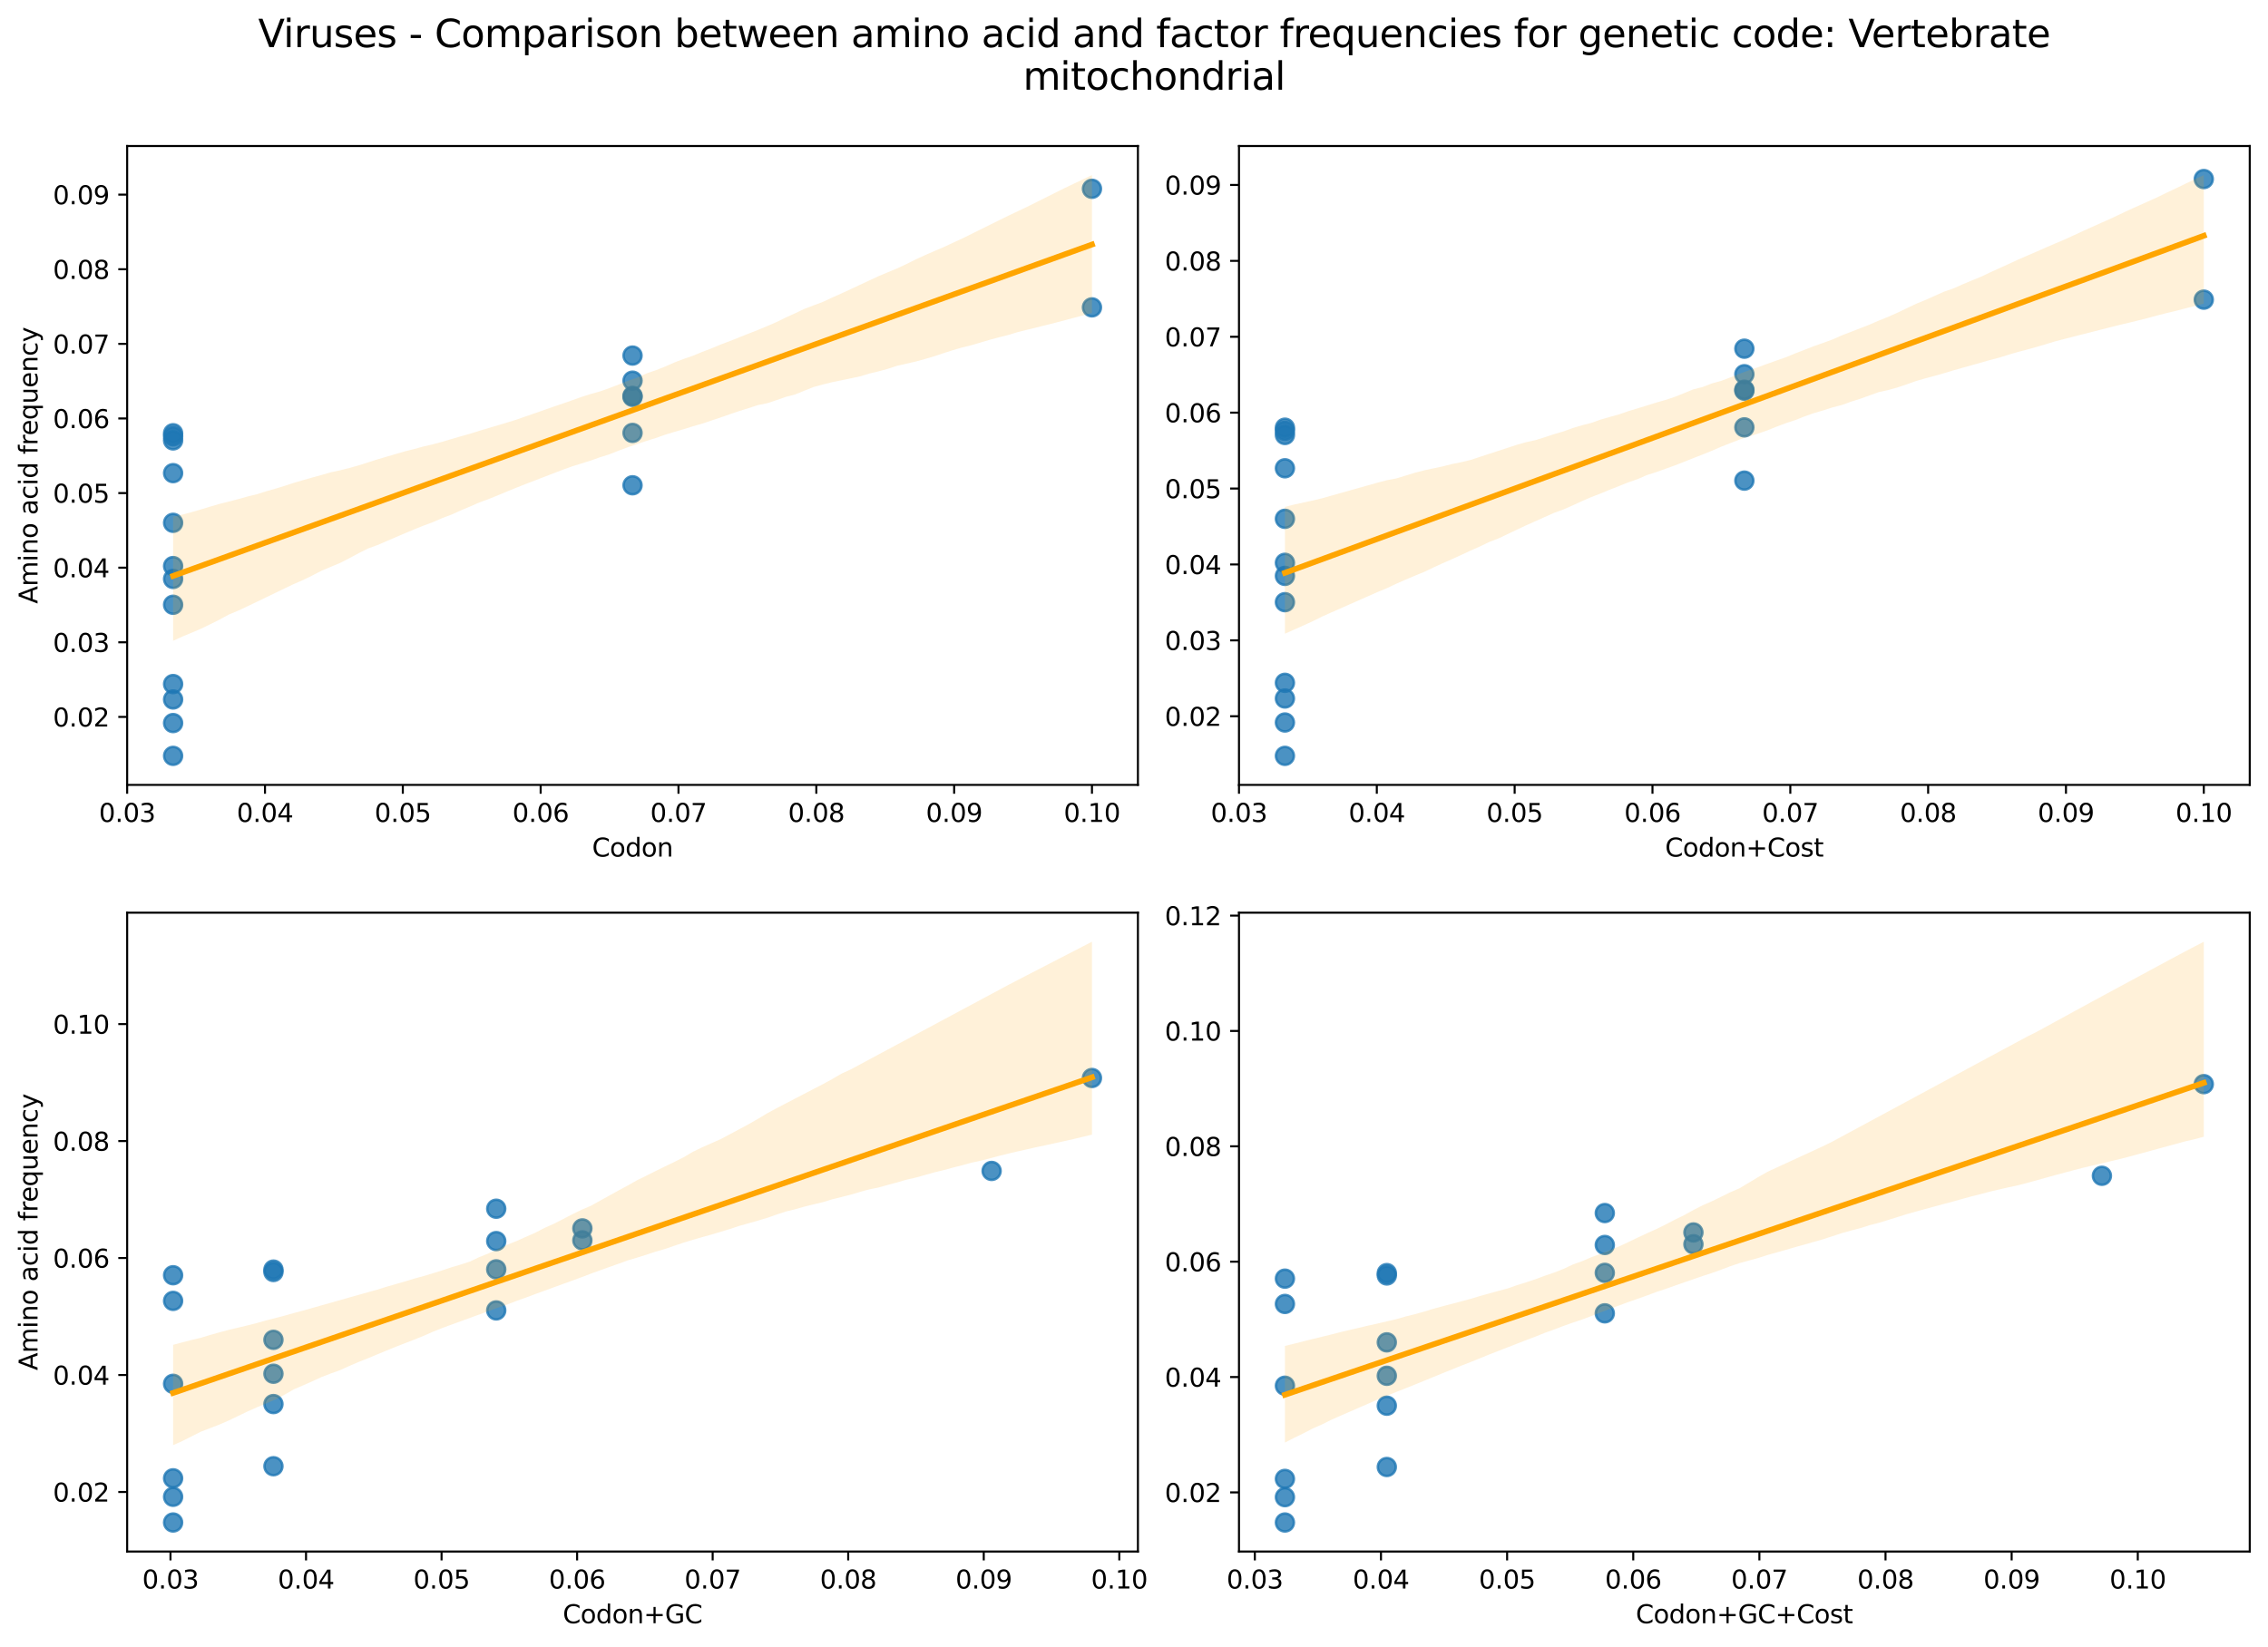 <?xml version="1.0" encoding="utf-8" standalone="no"?>
<!DOCTYPE svg PUBLIC "-//W3C//DTD SVG 1.1//EN"
  "http://www.w3.org/Graphics/SVG/1.1/DTD/svg11.dtd">
<svg xmlns:xlink="http://www.w3.org/1999/xlink" width="894.344pt" height="649.556pt" viewBox="0 0 894.344 649.556" xmlns="http://www.w3.org/2000/svg" version="1.1">
 <defs>
  <style type="text/css">*{stroke-linejoin: round; stroke-linecap: butt}</style>
 </defs>
 <g id="figure_1">
  <g id="patch_1">
   <path d="M 0 649.556 
L 894.344 649.556 
L 894.344 0 
L 0 0 
z
" style="fill: #ffffff"/>
  </g>
  <g id="axes_1">
   <g id="patch_2">
    <path d="M 50.144 309.6 
L 448.715 309.6 
L 448.715 57.6 
L 50.144 57.6 
z
" style="fill: #ffffff"/>
   </g>
   <g id="PathCollection_1">
    <defs>
     <path id="mebfd2825ee" d="M 0 3.536 
C 0.938 3.536 1.837 3.163 2.5 2.5 
C 3.163 1.837 3.536 0.938 3.536 0 
C 3.536 -0.938 3.163 -1.837 2.5 -2.5 
C 1.837 -3.163 0.938 -3.536 0 -3.536 
C -0.938 -3.536 -1.837 -3.163 -2.5 -2.5 
C -3.163 -1.837 -3.536 -0.938 -3.536 0 
C -3.536 0.938 -3.163 1.837 -2.5 2.5 
C -1.837 3.163 -0.938 3.536 0 3.536 
z
" style="stroke: #1f77b4; stroke-opacity: 0.8"/>
    </defs>
    <g clip-path="url(#p61b785dbaa)">
     <use xlink:href="#mebfd2825ee" x="68.261" y="269.822" style="fill: #1f77b4; fill-opacity: 0.8; stroke: #1f77b4; stroke-opacity: 0.8"/>
     <use xlink:href="#mebfd2825ee" x="68.261" y="298.145" style="fill: #1f77b4; fill-opacity: 0.8; stroke: #1f77b4; stroke-opacity: 0.8"/>
     <use xlink:href="#mebfd2825ee" x="68.261" y="285.21" style="fill: #1f77b4; fill-opacity: 0.8; stroke: #1f77b4; stroke-opacity: 0.8"/>
     <use xlink:href="#mebfd2825ee" x="68.261" y="186.627" style="fill: #1f77b4; fill-opacity: 0.8; stroke: #1f77b4; stroke-opacity: 0.8"/>
     <use xlink:href="#mebfd2825ee" x="68.261" y="173.72" style="fill: #1f77b4; fill-opacity: 0.8; stroke: #1f77b4; stroke-opacity: 0.8"/>
     <use xlink:href="#mebfd2825ee" x="68.261" y="223.286" style="fill: #1f77b4; fill-opacity: 0.8; stroke: #1f77b4; stroke-opacity: 0.8"/>
     <use xlink:href="#mebfd2825ee" x="68.261" y="275.901" style="fill: #1f77b4; fill-opacity: 0.8; stroke: #1f77b4; stroke-opacity: 0.8"/>
     <use xlink:href="#mebfd2825ee" x="68.261" y="170.885" style="fill: #1f77b4; fill-opacity: 0.8; stroke: #1f77b4; stroke-opacity: 0.8"/>
     <use xlink:href="#mebfd2825ee" x="68.261" y="206.226" style="fill: #1f77b4; fill-opacity: 0.8; stroke: #1f77b4; stroke-opacity: 0.8"/>
     <use xlink:href="#mebfd2825ee" x="68.261" y="228.358" style="fill: #1f77b4; fill-opacity: 0.8; stroke: #1f77b4; stroke-opacity: 0.8"/>
     <use xlink:href="#mebfd2825ee" x="68.261" y="238.549" style="fill: #1f77b4; fill-opacity: 0.8; stroke: #1f77b4; stroke-opacity: 0.8"/>
     <use xlink:href="#mebfd2825ee" x="68.261" y="172.097" style="fill: #1f77b4; fill-opacity: 0.8; stroke: #1f77b4; stroke-opacity: 0.8"/>
     <use xlink:href="#mebfd2825ee" x="249.429" y="140.253" style="fill: #1f77b4; fill-opacity: 0.8; stroke: #1f77b4; stroke-opacity: 0.8"/>
     <use xlink:href="#mebfd2825ee" x="249.429" y="156.536" style="fill: #1f77b4; fill-opacity: 0.8; stroke: #1f77b4; stroke-opacity: 0.8"/>
     <use xlink:href="#mebfd2825ee" x="249.429" y="191.417" style="fill: #1f77b4; fill-opacity: 0.8; stroke: #1f77b4; stroke-opacity: 0.8"/>
     <use xlink:href="#mebfd2825ee" x="249.429" y="156.163" style="fill: #1f77b4; fill-opacity: 0.8; stroke: #1f77b4; stroke-opacity: 0.8"/>
     <use xlink:href="#mebfd2825ee" x="249.429" y="150.15" style="fill: #1f77b4; fill-opacity: 0.8; stroke: #1f77b4; stroke-opacity: 0.8"/>
     <use xlink:href="#mebfd2825ee" x="430.598" y="74.469" style="fill: #1f77b4; fill-opacity: 0.8; stroke: #1f77b4; stroke-opacity: 0.8"/>
     <use xlink:href="#mebfd2825ee" x="249.429" y="170.761" style="fill: #1f77b4; fill-opacity: 0.8; stroke: #1f77b4; stroke-opacity: 0.8"/>
     <use xlink:href="#mebfd2825ee" x="430.598" y="121.241" style="fill: #1f77b4; fill-opacity: 0.8; stroke: #1f77b4; stroke-opacity: 0.8"/>
    </g>
   </g>
   <g id="PolyCollection_1">
    <path d="M 68.261 203.744 
L 68.261 252.76 
L 71.921 251.09 
L 75.581 249.571 
L 79.241 248.006 
L 82.901 246.242 
L 86.561 244.393 
L 90.22 242.41 
L 93.88 240.885 
L 97.54 239.176 
L 101.2 237.416 
L 104.86 235.656 
L 108.52 233.89 
L 112.18 232.122 
L 115.84 230.381 
L 119.5 228.784 
L 123.16 227.001 
L 126.82 225.102 
L 130.48 223.569 
L 134.14 222.034 
L 137.8 220.163 
L 141.46 218.197 
L 145.12 216.348 
L 148.78 215.029 
L 152.44 213.453 
L 156.1 211.877 
L 159.76 210.305 
L 163.42 208.769 
L 167.08 207.308 
L 170.74 205.942 
L 174.4 204.353 
L 178.06 202.973 
L 181.72 201.321 
L 185.38 199.787 
L 189.04 198.184 
L 192.7 196.847 
L 196.36 195.364 
L 200.02 193.822 
L 203.68 192.343 
L 207.34 190.901 
L 211 189.493 
L 214.66 188.083 
L 218.32 186.673 
L 221.98 185.266 
L 225.64 183.948 
L 229.3 182.803 
L 232.96 181.663 
L 236.62 180.356 
L 240.28 179.215 
L 243.94 177.768 
L 247.599 176.407 
L 251.259 175.149 
L 254.919 173.922 
L 258.579 172.776 
L 262.239 171.493 
L 265.899 170.369 
L 269.559 169.301 
L 273.219 168.154 
L 276.879 167.111 
L 280.539 165.874 
L 284.199 164.66 
L 287.859 163.371 
L 291.519 162.126 
L 295.179 160.998 
L 298.839 159.794 
L 302.499 159.051 
L 306.159 157.848 
L 309.819 156.562 
L 313.479 155.614 
L 317.139 154.133 
L 320.799 152.671 
L 324.459 151.663 
L 328.119 150.763 
L 331.779 150.006 
L 335.439 149.25 
L 339.099 148.481 
L 342.759 147.36 
L 346.419 146.484 
L 350.079 145.491 
L 353.739 144.294 
L 357.399 143.455 
L 361.059 142.627 
L 364.719 141.621 
L 368.379 140.532 
L 372.039 139.309 
L 375.699 138.148 
L 379.359 137.07 
L 383.019 136.182 
L 386.679 135.096 
L 390.339 134.012 
L 393.999 133.044 
L 397.659 132.111 
L 401.318 130.997 
L 404.978 130.085 
L 408.638 129.181 
L 412.298 128.277 
L 415.958 127.359 
L 419.618 126.389 
L 423.278 125.419 
L 426.938 124.451 
L 430.598 123.482 
L 430.598 69.055 
L 430.598 69.055 
L 426.938 70.798 
L 423.278 72.541 
L 419.618 74.286 
L 415.958 76.114 
L 412.298 77.944 
L 408.638 79.773 
L 404.978 81.603 
L 401.318 83.338 
L 397.659 85.067 
L 393.999 86.875 
L 390.339 88.683 
L 386.679 90.493 
L 383.019 92.304 
L 379.359 94.116 
L 375.699 95.806 
L 372.039 97.513 
L 368.379 99.059 
L 364.719 100.663 
L 361.059 102.352 
L 357.399 104.179 
L 353.739 105.883 
L 350.079 107.4 
L 346.419 108.947 
L 342.759 110.646 
L 339.099 112.347 
L 335.439 114.058 
L 331.779 115.76 
L 328.119 117.38 
L 324.459 119.092 
L 320.799 120.461 
L 317.139 121.859 
L 313.479 123.597 
L 309.819 125.259 
L 306.159 127.06 
L 302.499 128.635 
L 298.839 130.163 
L 295.179 131.596 
L 291.519 133.054 
L 287.859 134.509 
L 284.199 135.889 
L 280.539 137.423 
L 276.879 138.818 
L 273.219 140.332 
L 269.559 141.59 
L 265.899 142.993 
L 262.239 144.61 
L 258.579 146.052 
L 254.919 147.3 
L 251.259 148.956 
L 247.599 150.208 
L 243.94 151.689 
L 240.28 153.093 
L 236.62 154.387 
L 232.96 155.399 
L 229.3 156.567 
L 225.64 157.884 
L 221.98 159.157 
L 218.32 160.399 
L 214.66 161.682 
L 211 162.963 
L 207.34 164.23 
L 203.68 165.514 
L 200.02 166.652 
L 196.36 167.741 
L 192.7 168.828 
L 189.04 169.915 
L 185.38 171.084 
L 181.72 172.095 
L 178.06 173.176 
L 174.4 174.264 
L 170.74 175.242 
L 167.08 176.084 
L 163.42 177.084 
L 159.76 178.002 
L 156.1 179.072 
L 152.44 180.143 
L 148.78 181.213 
L 145.12 182.393 
L 141.46 183.554 
L 137.8 184.581 
L 134.14 185.502 
L 130.48 186.291 
L 126.82 187.353 
L 123.16 188.349 
L 119.5 189.393 
L 115.84 190.468 
L 112.18 191.664 
L 108.52 192.784 
L 104.86 193.814 
L 101.2 194.984 
L 97.54 195.864 
L 93.88 196.891 
L 90.22 197.831 
L 86.561 198.758 
L 82.901 199.83 
L 79.241 200.945 
L 75.581 202.006 
L 71.921 202.987 
L 68.261 203.744 
z
" clip-path="url(#p61b785dbaa)" style="fill: #ffa500; fill-opacity: 0.15"/>
   </g>
   <g id="matplotlib.axis_1">
    <g id="xtick_1">
     <g id="line2d_1">
      <defs>
       <path id="ma68053c900" d="M 0 0 
L 0 3.5 
" style="stroke: #000000; stroke-width: 0.8"/>
      </defs>
      <g>
       <use xlink:href="#ma68053c900" x="50.144" y="309.6" style="stroke: #000000; stroke-width: 0.8"/>
      </g>
     </g>
     <g id="text_1">
      <!-- 0.03 -->
      <g transform="translate(39.011 324.198) scale(0.1 -0.1)">
       <defs>
        <path id="DejaVuSans-30" d="M 2034 4250 
Q 1547 4250 1301 3770 
Q 1056 3291 1056 2328 
Q 1056 1369 1301 889 
Q 1547 409 2034 409 
Q 2525 409 2770 889 
Q 3016 1369 3016 2328 
Q 3016 3291 2770 3770 
Q 2525 4250 2034 4250 
z
M 2034 4750 
Q 2819 4750 3233 4129 
Q 3647 3509 3647 2328 
Q 3647 1150 3233 529 
Q 2819 -91 2034 -91 
Q 1250 -91 836 529 
Q 422 1150 422 2328 
Q 422 3509 836 4129 
Q 1250 4750 2034 4750 
z
" transform="scale(0.016)"/>
        <path id="DejaVuSans-2e" d="M 684 794 
L 1344 794 
L 1344 0 
L 684 0 
L 684 794 
z
" transform="scale(0.016)"/>
        <path id="DejaVuSans-33" d="M 2597 2516 
Q 3050 2419 3304 2112 
Q 3559 1806 3559 1356 
Q 3559 666 3084 287 
Q 2609 -91 1734 -91 
Q 1441 -91 1130 -33 
Q 819 25 488 141 
L 488 750 
Q 750 597 1062 519 
Q 1375 441 1716 441 
Q 2309 441 2620 675 
Q 2931 909 2931 1356 
Q 2931 1769 2642 2001 
Q 2353 2234 1838 2234 
L 1294 2234 
L 1294 2753 
L 1863 2753 
Q 2328 2753 2575 2939 
Q 2822 3125 2822 3475 
Q 2822 3834 2567 4026 
Q 2313 4219 1838 4219 
Q 1578 4219 1281 4162 
Q 984 4106 628 3988 
L 628 4550 
Q 988 4650 1302 4700 
Q 1616 4750 1894 4750 
Q 2613 4750 3031 4423 
Q 3450 4097 3450 3541 
Q 3450 3153 3228 2886 
Q 3006 2619 2597 2516 
z
" transform="scale(0.016)"/>
       </defs>
       <use xlink:href="#DejaVuSans-30"/>
       <use xlink:href="#DejaVuSans-2e" x="63.623"/>
       <use xlink:href="#DejaVuSans-30" x="95.41"/>
       <use xlink:href="#DejaVuSans-33" x="159.033"/>
      </g>
     </g>
    </g>
    <g id="xtick_2">
     <g id="line2d_2">
      <g>
       <use xlink:href="#ma68053c900" x="104.494" y="309.6" style="stroke: #000000; stroke-width: 0.8"/>
      </g>
     </g>
     <g id="text_2">
      <!-- 0.04 -->
      <g transform="translate(93.362 324.198) scale(0.1 -0.1)">
       <defs>
        <path id="DejaVuSans-34" d="M 2419 4116 
L 825 1625 
L 2419 1625 
L 2419 4116 
z
M 2253 4666 
L 3047 4666 
L 3047 1625 
L 3713 1625 
L 3713 1100 
L 3047 1100 
L 3047 0 
L 2419 0 
L 2419 1100 
L 313 1100 
L 313 1709 
L 2253 4666 
z
" transform="scale(0.016)"/>
       </defs>
       <use xlink:href="#DejaVuSans-30"/>
       <use xlink:href="#DejaVuSans-2e" x="63.623"/>
       <use xlink:href="#DejaVuSans-30" x="95.41"/>
       <use xlink:href="#DejaVuSans-34" x="159.033"/>
      </g>
     </g>
    </g>
    <g id="xtick_3">
     <g id="line2d_3">
      <g>
       <use xlink:href="#ma68053c900" x="158.845" y="309.6" style="stroke: #000000; stroke-width: 0.8"/>
      </g>
     </g>
     <g id="text_3">
      <!-- 0.05 -->
      <g transform="translate(147.712 324.198) scale(0.1 -0.1)">
       <defs>
        <path id="DejaVuSans-35" d="M 691 4666 
L 3169 4666 
L 3169 4134 
L 1269 4134 
L 1269 2991 
Q 1406 3038 1543 3061 
Q 1681 3084 1819 3084 
Q 2600 3084 3056 2656 
Q 3513 2228 3513 1497 
Q 3513 744 3044 326 
Q 2575 -91 1722 -91 
Q 1428 -91 1123 -41 
Q 819 9 494 109 
L 494 744 
Q 775 591 1075 516 
Q 1375 441 1709 441 
Q 2250 441 2565 725 
Q 2881 1009 2881 1497 
Q 2881 1984 2565 2268 
Q 2250 2553 1709 2553 
Q 1456 2553 1204 2497 
Q 953 2441 691 2322 
L 691 4666 
z
" transform="scale(0.016)"/>
       </defs>
       <use xlink:href="#DejaVuSans-30"/>
       <use xlink:href="#DejaVuSans-2e" x="63.623"/>
       <use xlink:href="#DejaVuSans-30" x="95.41"/>
       <use xlink:href="#DejaVuSans-35" x="159.033"/>
      </g>
     </g>
    </g>
    <g id="xtick_4">
     <g id="line2d_4">
      <g>
       <use xlink:href="#ma68053c900" x="213.196" y="309.6" style="stroke: #000000; stroke-width: 0.8"/>
      </g>
     </g>
     <g id="text_4">
      <!-- 0.06 -->
      <g transform="translate(202.063 324.198) scale(0.1 -0.1)">
       <defs>
        <path id="DejaVuSans-36" d="M 2113 2584 
Q 1688 2584 1439 2293 
Q 1191 2003 1191 1497 
Q 1191 994 1439 701 
Q 1688 409 2113 409 
Q 2538 409 2786 701 
Q 3034 994 3034 1497 
Q 3034 2003 2786 2293 
Q 2538 2584 2113 2584 
z
M 3366 4563 
L 3366 3988 
Q 3128 4100 2886 4159 
Q 2644 4219 2406 4219 
Q 1781 4219 1451 3797 
Q 1122 3375 1075 2522 
Q 1259 2794 1537 2939 
Q 1816 3084 2150 3084 
Q 2853 3084 3261 2657 
Q 3669 2231 3669 1497 
Q 3669 778 3244 343 
Q 2819 -91 2113 -91 
Q 1303 -91 875 529 
Q 447 1150 447 2328 
Q 447 3434 972 4092 
Q 1497 4750 2381 4750 
Q 2619 4750 2861 4703 
Q 3103 4656 3366 4563 
z
" transform="scale(0.016)"/>
       </defs>
       <use xlink:href="#DejaVuSans-30"/>
       <use xlink:href="#DejaVuSans-2e" x="63.623"/>
       <use xlink:href="#DejaVuSans-30" x="95.41"/>
       <use xlink:href="#DejaVuSans-36" x="159.033"/>
      </g>
     </g>
    </g>
    <g id="xtick_5">
     <g id="line2d_5">
      <g>
       <use xlink:href="#ma68053c900" x="267.546" y="309.6" style="stroke: #000000; stroke-width: 0.8"/>
      </g>
     </g>
     <g id="text_5">
      <!-- 0.07 -->
      <g transform="translate(256.414 324.198) scale(0.1 -0.1)">
       <defs>
        <path id="DejaVuSans-37" d="M 525 4666 
L 3525 4666 
L 3525 4397 
L 1831 0 
L 1172 0 
L 2766 4134 
L 525 4134 
L 525 4666 
z
" transform="scale(0.016)"/>
       </defs>
       <use xlink:href="#DejaVuSans-30"/>
       <use xlink:href="#DejaVuSans-2e" x="63.623"/>
       <use xlink:href="#DejaVuSans-30" x="95.41"/>
       <use xlink:href="#DejaVuSans-37" x="159.033"/>
      </g>
     </g>
    </g>
    <g id="xtick_6">
     <g id="line2d_6">
      <g>
       <use xlink:href="#ma68053c900" x="321.897" y="309.6" style="stroke: #000000; stroke-width: 0.8"/>
      </g>
     </g>
     <g id="text_6">
      <!-- 0.08 -->
      <g transform="translate(310.764 324.198) scale(0.1 -0.1)">
       <defs>
        <path id="DejaVuSans-38" d="M 2034 2216 
Q 1584 2216 1326 1975 
Q 1069 1734 1069 1313 
Q 1069 891 1326 650 
Q 1584 409 2034 409 
Q 2484 409 2743 651 
Q 3003 894 3003 1313 
Q 3003 1734 2745 1975 
Q 2488 2216 2034 2216 
z
M 1403 2484 
Q 997 2584 770 2862 
Q 544 3141 544 3541 
Q 544 4100 942 4425 
Q 1341 4750 2034 4750 
Q 2731 4750 3128 4425 
Q 3525 4100 3525 3541 
Q 3525 3141 3298 2862 
Q 3072 2584 2669 2484 
Q 3125 2378 3379 2068 
Q 3634 1759 3634 1313 
Q 3634 634 3220 271 
Q 2806 -91 2034 -91 
Q 1263 -91 848 271 
Q 434 634 434 1313 
Q 434 1759 690 2068 
Q 947 2378 1403 2484 
z
M 1172 3481 
Q 1172 3119 1398 2916 
Q 1625 2713 2034 2713 
Q 2441 2713 2670 2916 
Q 2900 3119 2900 3481 
Q 2900 3844 2670 4047 
Q 2441 4250 2034 4250 
Q 1625 4250 1398 4047 
Q 1172 3844 1172 3481 
z
" transform="scale(0.016)"/>
       </defs>
       <use xlink:href="#DejaVuSans-30"/>
       <use xlink:href="#DejaVuSans-2e" x="63.623"/>
       <use xlink:href="#DejaVuSans-30" x="95.41"/>
       <use xlink:href="#DejaVuSans-38" x="159.033"/>
      </g>
     </g>
    </g>
    <g id="xtick_7">
     <g id="line2d_7">
      <g>
       <use xlink:href="#ma68053c900" x="376.248" y="309.6" style="stroke: #000000; stroke-width: 0.8"/>
      </g>
     </g>
     <g id="text_7">
      <!-- 0.09 -->
      <g transform="translate(365.115 324.198) scale(0.1 -0.1)">
       <defs>
        <path id="DejaVuSans-39" d="M 703 97 
L 703 672 
Q 941 559 1184 500 
Q 1428 441 1663 441 
Q 2288 441 2617 861 
Q 2947 1281 2994 2138 
Q 2813 1869 2534 1725 
Q 2256 1581 1919 1581 
Q 1219 1581 811 2004 
Q 403 2428 403 3163 
Q 403 3881 828 4315 
Q 1253 4750 1959 4750 
Q 2769 4750 3195 4129 
Q 3622 3509 3622 2328 
Q 3622 1225 3098 567 
Q 2575 -91 1691 -91 
Q 1453 -91 1209 -44 
Q 966 3 703 97 
z
M 1959 2075 
Q 2384 2075 2632 2365 
Q 2881 2656 2881 3163 
Q 2881 3666 2632 3958 
Q 2384 4250 1959 4250 
Q 1534 4250 1286 3958 
Q 1038 3666 1038 3163 
Q 1038 2656 1286 2365 
Q 1534 2075 1959 2075 
z
" transform="scale(0.016)"/>
       </defs>
       <use xlink:href="#DejaVuSans-30"/>
       <use xlink:href="#DejaVuSans-2e" x="63.623"/>
       <use xlink:href="#DejaVuSans-30" x="95.41"/>
       <use xlink:href="#DejaVuSans-39" x="159.033"/>
      </g>
     </g>
    </g>
    <g id="xtick_8">
     <g id="line2d_8">
      <g>
       <use xlink:href="#ma68053c900" x="430.598" y="309.6" style="stroke: #000000; stroke-width: 0.8"/>
      </g>
     </g>
     <g id="text_8">
      <!-- 0.10 -->
      <g transform="translate(419.465 324.198) scale(0.1 -0.1)">
       <defs>
        <path id="DejaVuSans-31" d="M 794 531 
L 1825 531 
L 1825 4091 
L 703 3866 
L 703 4441 
L 1819 4666 
L 2450 4666 
L 2450 531 
L 3481 531 
L 3481 0 
L 794 0 
L 794 531 
z
" transform="scale(0.016)"/>
       </defs>
       <use xlink:href="#DejaVuSans-30"/>
       <use xlink:href="#DejaVuSans-2e" x="63.623"/>
       <use xlink:href="#DejaVuSans-31" x="95.41"/>
       <use xlink:href="#DejaVuSans-30" x="159.033"/>
      </g>
     </g>
    </g>
    <g id="text_9">
     <!-- Codon -->
     <g transform="translate(233.476 337.877) scale(0.1 -0.1)">
      <defs>
       <path id="DejaVuSans-43" d="M 4122 4306 
L 4122 3641 
Q 3803 3938 3442 4084 
Q 3081 4231 2675 4231 
Q 1875 4231 1450 3742 
Q 1025 3253 1025 2328 
Q 1025 1406 1450 917 
Q 1875 428 2675 428 
Q 3081 428 3442 575 
Q 3803 722 4122 1019 
L 4122 359 
Q 3791 134 3420 21 
Q 3050 -91 2638 -91 
Q 1578 -91 968 557 
Q 359 1206 359 2328 
Q 359 3453 968 4101 
Q 1578 4750 2638 4750 
Q 3056 4750 3426 4639 
Q 3797 4528 4122 4306 
z
" transform="scale(0.016)"/>
       <path id="DejaVuSans-6f" d="M 1959 3097 
Q 1497 3097 1228 2736 
Q 959 2375 959 1747 
Q 959 1119 1226 758 
Q 1494 397 1959 397 
Q 2419 397 2687 759 
Q 2956 1122 2956 1747 
Q 2956 2369 2687 2733 
Q 2419 3097 1959 3097 
z
M 1959 3584 
Q 2709 3584 3137 3096 
Q 3566 2609 3566 1747 
Q 3566 888 3137 398 
Q 2709 -91 1959 -91 
Q 1206 -91 779 398 
Q 353 888 353 1747 
Q 353 2609 779 3096 
Q 1206 3584 1959 3584 
z
" transform="scale(0.016)"/>
       <path id="DejaVuSans-64" d="M 2906 2969 
L 2906 4863 
L 3481 4863 
L 3481 0 
L 2906 0 
L 2906 525 
Q 2725 213 2448 61 
Q 2172 -91 1784 -91 
Q 1150 -91 751 415 
Q 353 922 353 1747 
Q 353 2572 751 3078 
Q 1150 3584 1784 3584 
Q 2172 3584 2448 3432 
Q 2725 3281 2906 2969 
z
M 947 1747 
Q 947 1113 1208 752 
Q 1469 391 1925 391 
Q 2381 391 2643 752 
Q 2906 1113 2906 1747 
Q 2906 2381 2643 2742 
Q 2381 3103 1925 3103 
Q 1469 3103 1208 2742 
Q 947 2381 947 1747 
z
" transform="scale(0.016)"/>
       <path id="DejaVuSans-6e" d="M 3513 2113 
L 3513 0 
L 2938 0 
L 2938 2094 
Q 2938 2591 2744 2837 
Q 2550 3084 2163 3084 
Q 1697 3084 1428 2787 
Q 1159 2491 1159 1978 
L 1159 0 
L 581 0 
L 581 3500 
L 1159 3500 
L 1159 2956 
Q 1366 3272 1645 3428 
Q 1925 3584 2291 3584 
Q 2894 3584 3203 3211 
Q 3513 2838 3513 2113 
z
" transform="scale(0.016)"/>
      </defs>
      <use xlink:href="#DejaVuSans-43"/>
      <use xlink:href="#DejaVuSans-6f" x="69.824"/>
      <use xlink:href="#DejaVuSans-64" x="131.006"/>
      <use xlink:href="#DejaVuSans-6f" x="194.482"/>
      <use xlink:href="#DejaVuSans-6e" x="255.664"/>
     </g>
    </g>
   </g>
   <g id="matplotlib.axis_2">
    <g id="ytick_1">
     <g id="line2d_9">
      <defs>
       <path id="mfe707fb46a" d="M 0 0 
L -3.5 0 
" style="stroke: #000000; stroke-width: 0.8"/>
      </defs>
      <g>
       <use xlink:href="#mfe707fb46a" x="50.144" y="282.782" style="stroke: #000000; stroke-width: 0.8"/>
      </g>
     </g>
     <g id="text_10">
      <!-- 0.02 -->
      <g transform="translate(20.878 286.582) scale(0.1 -0.1)">
       <defs>
        <path id="DejaVuSans-32" d="M 1228 531 
L 3431 531 
L 3431 0 
L 469 0 
L 469 531 
Q 828 903 1448 1529 
Q 2069 2156 2228 2338 
Q 2531 2678 2651 2914 
Q 2772 3150 2772 3378 
Q 2772 3750 2511 3984 
Q 2250 4219 1831 4219 
Q 1534 4219 1204 4116 
Q 875 4013 500 3803 
L 500 4441 
Q 881 4594 1212 4672 
Q 1544 4750 1819 4750 
Q 2544 4750 2975 4387 
Q 3406 4025 3406 3419 
Q 3406 3131 3298 2873 
Q 3191 2616 2906 2266 
Q 2828 2175 2409 1742 
Q 1991 1309 1228 531 
z
" transform="scale(0.016)"/>
       </defs>
       <use xlink:href="#DejaVuSans-30"/>
       <use xlink:href="#DejaVuSans-2e" x="63.623"/>
       <use xlink:href="#DejaVuSans-30" x="95.41"/>
       <use xlink:href="#DejaVuSans-32" x="159.033"/>
      </g>
     </g>
    </g>
    <g id="ytick_2">
     <g id="line2d_10">
      <g>
       <use xlink:href="#mfe707fb46a" x="50.144" y="253.352" style="stroke: #000000; stroke-width: 0.8"/>
      </g>
     </g>
     <g id="text_11">
      <!-- 0.03 -->
      <g transform="translate(20.878 257.151) scale(0.1 -0.1)">
       <use xlink:href="#DejaVuSans-30"/>
       <use xlink:href="#DejaVuSans-2e" x="63.623"/>
       <use xlink:href="#DejaVuSans-30" x="95.41"/>
       <use xlink:href="#DejaVuSans-33" x="159.033"/>
      </g>
     </g>
    </g>
    <g id="ytick_3">
     <g id="line2d_11">
      <g>
       <use xlink:href="#mfe707fb46a" x="50.144" y="223.921" style="stroke: #000000; stroke-width: 0.8"/>
      </g>
     </g>
     <g id="text_12">
      <!-- 0.04 -->
      <g transform="translate(20.878 227.721) scale(0.1 -0.1)">
       <use xlink:href="#DejaVuSans-30"/>
       <use xlink:href="#DejaVuSans-2e" x="63.623"/>
       <use xlink:href="#DejaVuSans-30" x="95.41"/>
       <use xlink:href="#DejaVuSans-34" x="159.033"/>
      </g>
     </g>
    </g>
    <g id="ytick_4">
     <g id="line2d_12">
      <g>
       <use xlink:href="#mfe707fb46a" x="50.144" y="194.491" style="stroke: #000000; stroke-width: 0.8"/>
      </g>
     </g>
     <g id="text_13">
      <!-- 0.05 -->
      <g transform="translate(20.878 198.29) scale(0.1 -0.1)">
       <use xlink:href="#DejaVuSans-30"/>
       <use xlink:href="#DejaVuSans-2e" x="63.623"/>
       <use xlink:href="#DejaVuSans-30" x="95.41"/>
       <use xlink:href="#DejaVuSans-35" x="159.033"/>
      </g>
     </g>
    </g>
    <g id="ytick_5">
     <g id="line2d_13">
      <g>
       <use xlink:href="#mfe707fb46a" x="50.144" y="165.06" style="stroke: #000000; stroke-width: 0.8"/>
      </g>
     </g>
     <g id="text_14">
      <!-- 0.06 -->
      <g transform="translate(20.878 168.86) scale(0.1 -0.1)">
       <use xlink:href="#DejaVuSans-30"/>
       <use xlink:href="#DejaVuSans-2e" x="63.623"/>
       <use xlink:href="#DejaVuSans-30" x="95.41"/>
       <use xlink:href="#DejaVuSans-36" x="159.033"/>
      </g>
     </g>
    </g>
    <g id="ytick_6">
     <g id="line2d_14">
      <g>
       <use xlink:href="#mfe707fb46a" x="50.144" y="135.63" style="stroke: #000000; stroke-width: 0.8"/>
      </g>
     </g>
     <g id="text_15">
      <!-- 0.07 -->
      <g transform="translate(20.878 139.429) scale(0.1 -0.1)">
       <use xlink:href="#DejaVuSans-30"/>
       <use xlink:href="#DejaVuSans-2e" x="63.623"/>
       <use xlink:href="#DejaVuSans-30" x="95.41"/>
       <use xlink:href="#DejaVuSans-37" x="159.033"/>
      </g>
     </g>
    </g>
    <g id="ytick_7">
     <g id="line2d_15">
      <g>
       <use xlink:href="#mfe707fb46a" x="50.144" y="106.199" style="stroke: #000000; stroke-width: 0.8"/>
      </g>
     </g>
     <g id="text_16">
      <!-- 0.08 -->
      <g transform="translate(20.878 109.999) scale(0.1 -0.1)">
       <use xlink:href="#DejaVuSans-30"/>
       <use xlink:href="#DejaVuSans-2e" x="63.623"/>
       <use xlink:href="#DejaVuSans-30" x="95.41"/>
       <use xlink:href="#DejaVuSans-38" x="159.033"/>
      </g>
     </g>
    </g>
    <g id="ytick_8">
     <g id="line2d_16">
      <g>
       <use xlink:href="#mfe707fb46a" x="50.144" y="76.769" style="stroke: #000000; stroke-width: 0.8"/>
      </g>
     </g>
     <g id="text_17">
      <!-- 0.09 -->
      <g transform="translate(20.878 80.568) scale(0.1 -0.1)">
       <use xlink:href="#DejaVuSans-30"/>
       <use xlink:href="#DejaVuSans-2e" x="63.623"/>
       <use xlink:href="#DejaVuSans-30" x="95.41"/>
       <use xlink:href="#DejaVuSans-39" x="159.033"/>
      </g>
     </g>
    </g>
    <g id="text_18">
     <!-- Amino acid frequency -->
     <g transform="translate(14.798 238.139) rotate(-90) scale(0.1 -0.1)">
      <defs>
       <path id="DejaVuSans-41" d="M 2188 4044 
L 1331 1722 
L 3047 1722 
L 2188 4044 
z
M 1831 4666 
L 2547 4666 
L 4325 0 
L 3669 0 
L 3244 1197 
L 1141 1197 
L 716 0 
L 50 0 
L 1831 4666 
z
" transform="scale(0.016)"/>
       <path id="DejaVuSans-6d" d="M 3328 2828 
Q 3544 3216 3844 3400 
Q 4144 3584 4550 3584 
Q 5097 3584 5394 3201 
Q 5691 2819 5691 2113 
L 5691 0 
L 5113 0 
L 5113 2094 
Q 5113 2597 4934 2840 
Q 4756 3084 4391 3084 
Q 3944 3084 3684 2787 
Q 3425 2491 3425 1978 
L 3425 0 
L 2847 0 
L 2847 2094 
Q 2847 2600 2669 2842 
Q 2491 3084 2119 3084 
Q 1678 3084 1418 2786 
Q 1159 2488 1159 1978 
L 1159 0 
L 581 0 
L 581 3500 
L 1159 3500 
L 1159 2956 
Q 1356 3278 1631 3431 
Q 1906 3584 2284 3584 
Q 2666 3584 2933 3390 
Q 3200 3197 3328 2828 
z
" transform="scale(0.016)"/>
       <path id="DejaVuSans-69" d="M 603 3500 
L 1178 3500 
L 1178 0 
L 603 0 
L 603 3500 
z
M 603 4863 
L 1178 4863 
L 1178 4134 
L 603 4134 
L 603 4863 
z
" transform="scale(0.016)"/>
       <path id="DejaVuSans-20" transform="scale(0.016)"/>
       <path id="DejaVuSans-61" d="M 2194 1759 
Q 1497 1759 1228 1600 
Q 959 1441 959 1056 
Q 959 750 1161 570 
Q 1363 391 1709 391 
Q 2188 391 2477 730 
Q 2766 1069 2766 1631 
L 2766 1759 
L 2194 1759 
z
M 3341 1997 
L 3341 0 
L 2766 0 
L 2766 531 
Q 2569 213 2275 61 
Q 1981 -91 1556 -91 
Q 1019 -91 701 211 
Q 384 513 384 1019 
Q 384 1609 779 1909 
Q 1175 2209 1959 2209 
L 2766 2209 
L 2766 2266 
Q 2766 2663 2505 2880 
Q 2244 3097 1772 3097 
Q 1472 3097 1187 3025 
Q 903 2953 641 2809 
L 641 3341 
Q 956 3463 1253 3523 
Q 1550 3584 1831 3584 
Q 2591 3584 2966 3190 
Q 3341 2797 3341 1997 
z
" transform="scale(0.016)"/>
       <path id="DejaVuSans-63" d="M 3122 3366 
L 3122 2828 
Q 2878 2963 2633 3030 
Q 2388 3097 2138 3097 
Q 1578 3097 1268 2742 
Q 959 2388 959 1747 
Q 959 1106 1268 751 
Q 1578 397 2138 397 
Q 2388 397 2633 464 
Q 2878 531 3122 666 
L 3122 134 
Q 2881 22 2623 -34 
Q 2366 -91 2075 -91 
Q 1284 -91 818 406 
Q 353 903 353 1747 
Q 353 2603 823 3093 
Q 1294 3584 2113 3584 
Q 2378 3584 2631 3529 
Q 2884 3475 3122 3366 
z
" transform="scale(0.016)"/>
       <path id="DejaVuSans-66" d="M 2375 4863 
L 2375 4384 
L 1825 4384 
Q 1516 4384 1395 4259 
Q 1275 4134 1275 3809 
L 1275 3500 
L 2222 3500 
L 2222 3053 
L 1275 3053 
L 1275 0 
L 697 0 
L 697 3053 
L 147 3053 
L 147 3500 
L 697 3500 
L 697 3744 
Q 697 4328 969 4595 
Q 1241 4863 1831 4863 
L 2375 4863 
z
" transform="scale(0.016)"/>
       <path id="DejaVuSans-72" d="M 2631 2963 
Q 2534 3019 2420 3045 
Q 2306 3072 2169 3072 
Q 1681 3072 1420 2755 
Q 1159 2438 1159 1844 
L 1159 0 
L 581 0 
L 581 3500 
L 1159 3500 
L 1159 2956 
Q 1341 3275 1631 3429 
Q 1922 3584 2338 3584 
Q 2397 3584 2469 3576 
Q 2541 3569 2628 3553 
L 2631 2963 
z
" transform="scale(0.016)"/>
       <path id="DejaVuSans-65" d="M 3597 1894 
L 3597 1613 
L 953 1613 
Q 991 1019 1311 708 
Q 1631 397 2203 397 
Q 2534 397 2845 478 
Q 3156 559 3463 722 
L 3463 178 
Q 3153 47 2828 -22 
Q 2503 -91 2169 -91 
Q 1331 -91 842 396 
Q 353 884 353 1716 
Q 353 2575 817 3079 
Q 1281 3584 2069 3584 
Q 2775 3584 3186 3129 
Q 3597 2675 3597 1894 
z
M 3022 2063 
Q 3016 2534 2758 2815 
Q 2500 3097 2075 3097 
Q 1594 3097 1305 2825 
Q 1016 2553 972 2059 
L 3022 2063 
z
" transform="scale(0.016)"/>
       <path id="DejaVuSans-71" d="M 947 1747 
Q 947 1113 1208 752 
Q 1469 391 1925 391 
Q 2381 391 2643 752 
Q 2906 1113 2906 1747 
Q 2906 2381 2643 2742 
Q 2381 3103 1925 3103 
Q 1469 3103 1208 2742 
Q 947 2381 947 1747 
z
M 2906 525 
Q 2725 213 2448 61 
Q 2172 -91 1784 -91 
Q 1150 -91 751 415 
Q 353 922 353 1747 
Q 353 2572 751 3078 
Q 1150 3584 1784 3584 
Q 2172 3584 2448 3432 
Q 2725 3281 2906 2969 
L 2906 3500 
L 3481 3500 
L 3481 -1331 
L 2906 -1331 
L 2906 525 
z
" transform="scale(0.016)"/>
       <path id="DejaVuSans-75" d="M 544 1381 
L 544 3500 
L 1119 3500 
L 1119 1403 
Q 1119 906 1312 657 
Q 1506 409 1894 409 
Q 2359 409 2629 706 
Q 2900 1003 2900 1516 
L 2900 3500 
L 3475 3500 
L 3475 0 
L 2900 0 
L 2900 538 
Q 2691 219 2414 64 
Q 2138 -91 1772 -91 
Q 1169 -91 856 284 
Q 544 659 544 1381 
z
M 1991 3584 
L 1991 3584 
z
" transform="scale(0.016)"/>
       <path id="DejaVuSans-79" d="M 2059 -325 
Q 1816 -950 1584 -1140 
Q 1353 -1331 966 -1331 
L 506 -1331 
L 506 -850 
L 844 -850 
Q 1081 -850 1212 -737 
Q 1344 -625 1503 -206 
L 1606 56 
L 191 3500 
L 800 3500 
L 1894 763 
L 2988 3500 
L 3597 3500 
L 2059 -325 
z
" transform="scale(0.016)"/>
      </defs>
      <use xlink:href="#DejaVuSans-41"/>
      <use xlink:href="#DejaVuSans-6d" x="68.408"/>
      <use xlink:href="#DejaVuSans-69" x="165.82"/>
      <use xlink:href="#DejaVuSans-6e" x="193.604"/>
      <use xlink:href="#DejaVuSans-6f" x="256.982"/>
      <use xlink:href="#DejaVuSans-20" x="318.164"/>
      <use xlink:href="#DejaVuSans-61" x="349.951"/>
      <use xlink:href="#DejaVuSans-63" x="411.23"/>
      <use xlink:href="#DejaVuSans-69" x="466.211"/>
      <use xlink:href="#DejaVuSans-64" x="493.994"/>
      <use xlink:href="#DejaVuSans-20" x="557.471"/>
      <use xlink:href="#DejaVuSans-66" x="589.258"/>
      <use xlink:href="#DejaVuSans-72" x="624.463"/>
      <use xlink:href="#DejaVuSans-65" x="663.326"/>
      <use xlink:href="#DejaVuSans-71" x="724.85"/>
      <use xlink:href="#DejaVuSans-75" x="788.326"/>
      <use xlink:href="#DejaVuSans-65" x="851.705"/>
      <use xlink:href="#DejaVuSans-6e" x="913.229"/>
      <use xlink:href="#DejaVuSans-63" x="976.607"/>
      <use xlink:href="#DejaVuSans-79" x="1031.588"/>
     </g>
    </g>
   </g>
   <g id="line2d_17">
    <path d="M 68.261 227.169 
L 71.921 225.849 
L 75.581 224.528 
L 79.241 223.208 
L 82.901 221.888 
L 86.561 220.567 
L 90.22 219.247 
L 93.88 217.927 
L 97.54 216.606 
L 101.2 215.286 
L 104.86 213.966 
L 108.52 212.645 
L 112.18 211.325 
L 115.84 210.005 
L 119.5 208.684 
L 123.16 207.364 
L 126.82 206.044 
L 130.48 204.723 
L 134.14 203.403 
L 137.8 202.083 
L 141.46 200.762 
L 145.12 199.442 
L 148.78 198.122 
L 152.44 196.801 
L 156.1 195.481 
L 159.76 194.161 
L 163.42 192.84 
L 167.08 191.52 
L 170.74 190.2 
L 174.4 188.879 
L 178.06 187.559 
L 181.72 186.239 
L 185.38 184.918 
L 189.04 183.598 
L 192.7 182.278 
L 196.36 180.957 
L 200.02 179.637 
L 203.68 178.317 
L 207.34 176.996 
L 211 175.676 
L 214.66 174.356 
L 218.32 173.035 
L 221.98 171.715 
L 225.64 170.395 
L 229.3 169.074 
L 232.96 167.754 
L 236.62 166.434 
L 240.28 165.113 
L 243.94 163.793 
L 247.599 162.473 
L 251.259 161.152 
L 254.919 159.832 
L 258.579 158.512 
L 262.239 157.191 
L 265.899 155.871 
L 269.559 154.551 
L 273.219 153.23 
L 276.879 151.91 
L 280.539 150.59 
L 284.199 149.269 
L 287.859 147.949 
L 291.519 146.629 
L 295.179 145.308 
L 298.839 143.988 
L 302.499 142.668 
L 306.159 141.347 
L 309.819 140.027 
L 313.479 138.707 
L 317.139 137.386 
L 320.799 136.066 
L 324.459 134.746 
L 328.119 133.425 
L 331.779 132.105 
L 335.439 130.785 
L 339.099 129.464 
L 342.759 128.144 
L 346.419 126.824 
L 350.079 125.503 
L 353.739 124.183 
L 357.399 122.863 
L 361.059 121.542 
L 364.719 120.222 
L 368.379 118.902 
L 372.039 117.581 
L 375.699 116.261 
L 379.359 114.941 
L 383.019 113.62 
L 386.679 112.3 
L 390.339 110.98 
L 393.999 109.659 
L 397.659 108.339 
L 401.318 107.019 
L 404.978 105.698 
L 408.638 104.378 
L 412.298 103.058 
L 415.958 101.737 
L 419.618 100.417 
L 423.278 99.097 
L 426.938 97.776 
L 430.598 96.456 
" clip-path="url(#p61b785dbaa)" style="fill: none; stroke: #ffa500; stroke-width: 2.25; stroke-linecap: square"/>
   </g>
   <g id="patch_3">
    <path d="M 50.144 309.6 
L 50.144 57.6 
" style="fill: none; stroke: #000000; stroke-width: 0.8; stroke-linejoin: miter; stroke-linecap: square"/>
   </g>
   <g id="patch_4">
    <path d="M 448.715 309.6 
L 448.715 57.6 
" style="fill: none; stroke: #000000; stroke-width: 0.8; stroke-linejoin: miter; stroke-linecap: square"/>
   </g>
   <g id="patch_5">
    <path d="M 50.144 309.6 
L 448.715 309.6 
" style="fill: none; stroke: #000000; stroke-width: 0.8; stroke-linejoin: miter; stroke-linecap: square"/>
   </g>
   <g id="patch_6">
    <path d="M 50.144 57.6 
L 448.715 57.6 
" style="fill: none; stroke: #000000; stroke-width: 0.8; stroke-linejoin: miter; stroke-linecap: square"/>
   </g>
  </g>
  <g id="axes_2">
   <g id="patch_7">
    <path d="M 488.572 309.6 
L 887.144 309.6 
L 887.144 57.6 
L 488.572 57.6 
z
" style="fill: #ffffff"/>
   </g>
   <g id="PathCollection_2">
    <g clip-path="url(#p2107b9c346)">
     <use xlink:href="#mebfd2825ee" x="506.689" y="269.335" style="fill: #1f77b4; fill-opacity: 0.8; stroke: #1f77b4; stroke-opacity: 0.8"/>
     <use xlink:href="#mebfd2825ee" x="506.689" y="298.145" style="fill: #1f77b4; fill-opacity: 0.8; stroke: #1f77b4; stroke-opacity: 0.8"/>
     <use xlink:href="#mebfd2825ee" x="506.689" y="284.987" style="fill: #1f77b4; fill-opacity: 0.8; stroke: #1f77b4; stroke-opacity: 0.8"/>
     <use xlink:href="#mebfd2825ee" x="506.689" y="184.709" style="fill: #1f77b4; fill-opacity: 0.8; stroke: #1f77b4; stroke-opacity: 0.8"/>
     <use xlink:href="#mebfd2825ee" x="506.689" y="171.579" style="fill: #1f77b4; fill-opacity: 0.8; stroke: #1f77b4; stroke-opacity: 0.8"/>
     <use xlink:href="#mebfd2825ee" x="506.689" y="221.998" style="fill: #1f77b4; fill-opacity: 0.8; stroke: #1f77b4; stroke-opacity: 0.8"/>
     <use xlink:href="#mebfd2825ee" x="506.689" y="275.519" style="fill: #1f77b4; fill-opacity: 0.8; stroke: #1f77b4; stroke-opacity: 0.8"/>
     <use xlink:href="#mebfd2825ee" x="506.689" y="168.696" style="fill: #1f77b4; fill-opacity: 0.8; stroke: #1f77b4; stroke-opacity: 0.8"/>
     <use xlink:href="#mebfd2825ee" x="506.689" y="204.645" style="fill: #1f77b4; fill-opacity: 0.8; stroke: #1f77b4; stroke-opacity: 0.8"/>
     <use xlink:href="#mebfd2825ee" x="506.689" y="227.158" style="fill: #1f77b4; fill-opacity: 0.8; stroke: #1f77b4; stroke-opacity: 0.8"/>
     <use xlink:href="#mebfd2825ee" x="506.689" y="237.524" style="fill: #1f77b4; fill-opacity: 0.8; stroke: #1f77b4; stroke-opacity: 0.8"/>
     <use xlink:href="#mebfd2825ee" x="506.689" y="169.929" style="fill: #1f77b4; fill-opacity: 0.8; stroke: #1f77b4; stroke-opacity: 0.8"/>
     <use xlink:href="#mebfd2825ee" x="687.858" y="137.537" style="fill: #1f77b4; fill-opacity: 0.8; stroke: #1f77b4; stroke-opacity: 0.8"/>
     <use xlink:href="#mebfd2825ee" x="687.858" y="154.101" style="fill: #1f77b4; fill-opacity: 0.8; stroke: #1f77b4; stroke-opacity: 0.8"/>
     <use xlink:href="#mebfd2825ee" x="687.858" y="189.581" style="fill: #1f77b4; fill-opacity: 0.8; stroke: #1f77b4; stroke-opacity: 0.8"/>
     <use xlink:href="#mebfd2825ee" x="687.858" y="153.72" style="fill: #1f77b4; fill-opacity: 0.8; stroke: #1f77b4; stroke-opacity: 0.8"/>
     <use xlink:href="#mebfd2825ee" x="687.858" y="147.605" style="fill: #1f77b4; fill-opacity: 0.8; stroke: #1f77b4; stroke-opacity: 0.8"/>
     <use xlink:href="#mebfd2825ee" x="869.027" y="70.621" style="fill: #1f77b4; fill-opacity: 0.8; stroke: #1f77b4; stroke-opacity: 0.8"/>
     <use xlink:href="#mebfd2825ee" x="687.858" y="168.57" style="fill: #1f77b4; fill-opacity: 0.8; stroke: #1f77b4; stroke-opacity: 0.8"/>
     <use xlink:href="#mebfd2825ee" x="869.027" y="118.198" style="fill: #1f77b4; fill-opacity: 0.8; stroke: #1f77b4; stroke-opacity: 0.8"/>
    </g>
   </g>
   <g id="PolyCollection_2">
    <path d="M 506.689 199.948 
L 506.689 249.96 
L 510.349 248.331 
L 514.009 246.701 
L 517.669 245.035 
L 521.329 243.213 
L 524.989 241.573 
L 528.649 239.956 
L 532.309 238.339 
L 535.969 236.722 
L 539.629 235.106 
L 543.289 233.489 
L 546.949 231.978 
L 550.609 230.255 
L 554.269 228.635 
L 557.929 227.087 
L 561.589 225.585 
L 565.249 223.835 
L 568.909 222.171 
L 572.569 220.552 
L 576.229 218.886 
L 579.889 217.178 
L 583.549 215.567 
L 587.209 213.796 
L 590.869 212.388 
L 594.529 210.664 
L 598.189 208.911 
L 601.849 207.195 
L 605.509 205.561 
L 609.169 203.926 
L 612.829 202.291 
L 616.488 200.965 
L 620.148 199.365 
L 623.808 197.669 
L 627.468 196.086 
L 631.128 194.685 
L 634.788 193.151 
L 638.448 191.713 
L 642.108 190.261 
L 645.768 188.987 
L 649.428 187.398 
L 653.088 186.231 
L 656.748 184.916 
L 660.408 183.599 
L 664.068 182.173 
L 667.728 180.702 
L 671.388 179.292 
L 675.048 177.801 
L 678.708 176.207 
L 682.368 174.77 
L 686.028 173.358 
L 689.688 172.148 
L 693.348 171.008 
L 697.008 169.728 
L 700.668 168.262 
L 704.328 166.87 
L 707.988 165.687 
L 711.648 164.228 
L 715.308 162.942 
L 718.968 161.876 
L 722.628 160.694 
L 726.288 159.757 
L 729.948 158.428 
L 733.608 157.277 
L 737.268 155.951 
L 740.928 154.647 
L 744.588 153.852 
L 748.248 152.827 
L 751.908 151.591 
L 755.568 150.286 
L 759.228 149.247 
L 762.888 148.257 
L 766.548 147.224 
L 770.208 146.104 
L 773.867 145.085 
L 777.527 144.055 
L 781.187 143.018 
L 784.847 141.982 
L 788.507 141.029 
L 792.167 139.873 
L 795.827 138.803 
L 799.487 137.849 
L 803.147 136.823 
L 806.807 135.75 
L 810.467 134.633 
L 814.127 133.696 
L 817.787 132.732 
L 821.447 131.818 
L 825.107 130.88 
L 828.767 129.942 
L 832.427 129.02 
L 836.087 128.101 
L 839.747 127.245 
L 843.407 126.331 
L 847.067 125.415 
L 850.727 124.427 
L 854.387 123.48 
L 858.047 122.611 
L 861.707 121.658 
L 865.367 120.728 
L 869.027 119.755 
L 869.027 69.055 
L 869.027 69.055 
L 865.367 70.768 
L 861.707 72.514 
L 858.047 74.282 
L 854.387 76.007 
L 850.727 77.796 
L 847.067 79.451 
L 843.407 81.092 
L 839.747 82.733 
L 836.087 84.453 
L 832.427 86.186 
L 828.767 87.818 
L 825.107 89.449 
L 821.447 91.105 
L 817.787 92.798 
L 814.127 94.482 
L 810.467 96.031 
L 806.807 97.6 
L 803.147 99.23 
L 799.487 100.795 
L 795.827 102.392 
L 792.167 104.085 
L 788.507 105.749 
L 784.847 107.412 
L 781.187 109.149 
L 777.527 110.639 
L 773.867 112.187 
L 770.208 113.799 
L 766.548 115.066 
L 762.888 116.707 
L 759.228 118.335 
L 755.568 119.837 
L 751.908 121.587 
L 748.248 123.331 
L 744.588 124.969 
L 740.928 126.437 
L 737.268 128.022 
L 733.608 129.457 
L 729.948 130.87 
L 726.288 132.287 
L 722.628 133.903 
L 718.968 135.242 
L 715.308 136.52 
L 711.648 137.958 
L 707.988 139.352 
L 704.328 140.885 
L 700.668 142.16 
L 697.008 143.469 
L 693.348 144.823 
L 689.688 146.055 
L 686.028 147.378 
L 682.368 148.864 
L 678.708 150.23 
L 675.048 151.243 
L 671.388 152.66 
L 667.728 153.584 
L 664.068 155.081 
L 660.408 156.54 
L 656.748 157.758 
L 653.088 158.794 
L 649.428 159.945 
L 645.768 161.073 
L 642.108 162.177 
L 638.448 163.452 
L 634.788 164.459 
L 631.128 165.524 
L 627.468 166.82 
L 623.808 167.762 
L 620.148 168.848 
L 616.488 170.174 
L 612.829 171.252 
L 609.169 172.457 
L 605.509 173.601 
L 601.849 174.396 
L 598.189 175.433 
L 594.529 176.635 
L 590.869 177.829 
L 587.209 179.022 
L 583.549 180.223 
L 579.889 181.424 
L 576.229 182.299 
L 572.569 183.038 
L 568.909 183.97 
L 565.249 184.745 
L 561.589 185.523 
L 557.929 186.481 
L 554.269 187.599 
L 550.609 188.72 
L 546.949 189.41 
L 543.289 190.351 
L 539.629 191.385 
L 535.969 192.415 
L 532.309 193.445 
L 528.649 194.479 
L 524.989 195.515 
L 521.329 196.551 
L 517.669 197.419 
L 514.009 198.214 
L 510.349 199.01 
L 506.689 199.948 
z
" clip-path="url(#p2107b9c346)" style="fill: #ffa500; fill-opacity: 0.15"/>
   </g>
   <g id="matplotlib.axis_3">
    <g id="xtick_9">
     <g id="line2d_18">
      <g>
       <use xlink:href="#ma68053c900" x="488.572" y="309.6" style="stroke: #000000; stroke-width: 0.8"/>
      </g>
     </g>
     <g id="text_19">
      <!-- 0.03 -->
      <g transform="translate(477.44 324.198) scale(0.1 -0.1)">
       <use xlink:href="#DejaVuSans-30"/>
       <use xlink:href="#DejaVuSans-2e" x="63.623"/>
       <use xlink:href="#DejaVuSans-30" x="95.41"/>
       <use xlink:href="#DejaVuSans-33" x="159.033"/>
      </g>
     </g>
    </g>
    <g id="xtick_10">
     <g id="line2d_19">
      <g>
       <use xlink:href="#ma68053c900" x="542.923" y="309.6" style="stroke: #000000; stroke-width: 0.8"/>
      </g>
     </g>
     <g id="text_20">
      <!-- 0.04 -->
      <g transform="translate(531.79 324.198) scale(0.1 -0.1)">
       <use xlink:href="#DejaVuSans-30"/>
       <use xlink:href="#DejaVuSans-2e" x="63.623"/>
       <use xlink:href="#DejaVuSans-30" x="95.41"/>
       <use xlink:href="#DejaVuSans-34" x="159.033"/>
      </g>
     </g>
    </g>
    <g id="xtick_11">
     <g id="line2d_20">
      <g>
       <use xlink:href="#ma68053c900" x="597.274" y="309.6" style="stroke: #000000; stroke-width: 0.8"/>
      </g>
     </g>
     <g id="text_21">
      <!-- 0.05 -->
      <g transform="translate(586.141 324.198) scale(0.1 -0.1)">
       <use xlink:href="#DejaVuSans-30"/>
       <use xlink:href="#DejaVuSans-2e" x="63.623"/>
       <use xlink:href="#DejaVuSans-30" x="95.41"/>
       <use xlink:href="#DejaVuSans-35" x="159.033"/>
      </g>
     </g>
    </g>
    <g id="xtick_12">
     <g id="line2d_21">
      <g>
       <use xlink:href="#ma68053c900" x="651.624" y="309.6" style="stroke: #000000; stroke-width: 0.8"/>
      </g>
     </g>
     <g id="text_22">
      <!-- 0.06 -->
      <g transform="translate(640.491 324.198) scale(0.1 -0.1)">
       <use xlink:href="#DejaVuSans-30"/>
       <use xlink:href="#DejaVuSans-2e" x="63.623"/>
       <use xlink:href="#DejaVuSans-30" x="95.41"/>
       <use xlink:href="#DejaVuSans-36" x="159.033"/>
      </g>
     </g>
    </g>
    <g id="xtick_13">
     <g id="line2d_22">
      <g>
       <use xlink:href="#ma68053c900" x="705.975" y="309.6" style="stroke: #000000; stroke-width: 0.8"/>
      </g>
     </g>
     <g id="text_23">
      <!-- 0.07 -->
      <g transform="translate(694.842 324.198) scale(0.1 -0.1)">
       <use xlink:href="#DejaVuSans-30"/>
       <use xlink:href="#DejaVuSans-2e" x="63.623"/>
       <use xlink:href="#DejaVuSans-30" x="95.41"/>
       <use xlink:href="#DejaVuSans-37" x="159.033"/>
      </g>
     </g>
    </g>
    <g id="xtick_14">
     <g id="line2d_23">
      <g>
       <use xlink:href="#ma68053c900" x="760.326" y="309.6" style="stroke: #000000; stroke-width: 0.8"/>
      </g>
     </g>
     <g id="text_24">
      <!-- 0.08 -->
      <g transform="translate(749.193 324.198) scale(0.1 -0.1)">
       <use xlink:href="#DejaVuSans-30"/>
       <use xlink:href="#DejaVuSans-2e" x="63.623"/>
       <use xlink:href="#DejaVuSans-30" x="95.41"/>
       <use xlink:href="#DejaVuSans-38" x="159.033"/>
      </g>
     </g>
    </g>
    <g id="xtick_15">
     <g id="line2d_24">
      <g>
       <use xlink:href="#ma68053c900" x="814.676" y="309.6" style="stroke: #000000; stroke-width: 0.8"/>
      </g>
     </g>
     <g id="text_25">
      <!-- 0.09 -->
      <g transform="translate(803.543 324.198) scale(0.1 -0.1)">
       <use xlink:href="#DejaVuSans-30"/>
       <use xlink:href="#DejaVuSans-2e" x="63.623"/>
       <use xlink:href="#DejaVuSans-30" x="95.41"/>
       <use xlink:href="#DejaVuSans-39" x="159.033"/>
      </g>
     </g>
    </g>
    <g id="xtick_16">
     <g id="line2d_25">
      <g>
       <use xlink:href="#ma68053c900" x="869.027" y="309.6" style="stroke: #000000; stroke-width: 0.8"/>
      </g>
     </g>
     <g id="text_26">
      <!-- 0.10 -->
      <g transform="translate(857.894 324.198) scale(0.1 -0.1)">
       <use xlink:href="#DejaVuSans-30"/>
       <use xlink:href="#DejaVuSans-2e" x="63.623"/>
       <use xlink:href="#DejaVuSans-31" x="95.41"/>
       <use xlink:href="#DejaVuSans-30" x="159.033"/>
      </g>
     </g>
    </g>
    <g id="text_27">
     <!-- Codon+Cost -->
     <g transform="translate(656.599 337.877) scale(0.1 -0.1)">
      <defs>
       <path id="DejaVuSans-2b" d="M 2944 4013 
L 2944 2272 
L 4684 2272 
L 4684 1741 
L 2944 1741 
L 2944 0 
L 2419 0 
L 2419 1741 
L 678 1741 
L 678 2272 
L 2419 2272 
L 2419 4013 
L 2944 4013 
z
" transform="scale(0.016)"/>
       <path id="DejaVuSans-73" d="M 2834 3397 
L 2834 2853 
Q 2591 2978 2328 3040 
Q 2066 3103 1784 3103 
Q 1356 3103 1142 2972 
Q 928 2841 928 2578 
Q 928 2378 1081 2264 
Q 1234 2150 1697 2047 
L 1894 2003 
Q 2506 1872 2764 1633 
Q 3022 1394 3022 966 
Q 3022 478 2636 193 
Q 2250 -91 1575 -91 
Q 1294 -91 989 -36 
Q 684 19 347 128 
L 347 722 
Q 666 556 975 473 
Q 1284 391 1588 391 
Q 1994 391 2212 530 
Q 2431 669 2431 922 
Q 2431 1156 2273 1281 
Q 2116 1406 1581 1522 
L 1381 1569 
Q 847 1681 609 1914 
Q 372 2147 372 2553 
Q 372 3047 722 3315 
Q 1072 3584 1716 3584 
Q 2034 3584 2315 3537 
Q 2597 3491 2834 3397 
z
" transform="scale(0.016)"/>
       <path id="DejaVuSans-74" d="M 1172 4494 
L 1172 3500 
L 2356 3500 
L 2356 3053 
L 1172 3053 
L 1172 1153 
Q 1172 725 1289 603 
Q 1406 481 1766 481 
L 2356 481 
L 2356 0 
L 1766 0 
Q 1100 0 847 248 
Q 594 497 594 1153 
L 594 3053 
L 172 3053 
L 172 3500 
L 594 3500 
L 594 4494 
L 1172 4494 
z
" transform="scale(0.016)"/>
      </defs>
      <use xlink:href="#DejaVuSans-43"/>
      <use xlink:href="#DejaVuSans-6f" x="69.824"/>
      <use xlink:href="#DejaVuSans-64" x="131.006"/>
      <use xlink:href="#DejaVuSans-6f" x="194.482"/>
      <use xlink:href="#DejaVuSans-6e" x="255.664"/>
      <use xlink:href="#DejaVuSans-2b" x="319.043"/>
      <use xlink:href="#DejaVuSans-43" x="402.832"/>
      <use xlink:href="#DejaVuSans-6f" x="472.656"/>
      <use xlink:href="#DejaVuSans-73" x="533.838"/>
      <use xlink:href="#DejaVuSans-74" x="585.938"/>
     </g>
    </g>
   </g>
   <g id="matplotlib.axis_4">
    <g id="ytick_9">
     <g id="line2d_26">
      <g>
       <use xlink:href="#mfe707fb46a" x="488.572" y="282.518" style="stroke: #000000; stroke-width: 0.8"/>
      </g>
     </g>
     <g id="text_28">
      <!-- 0.02 -->
      <g transform="translate(459.307 286.317) scale(0.1 -0.1)">
       <use xlink:href="#DejaVuSans-30"/>
       <use xlink:href="#DejaVuSans-2e" x="63.623"/>
       <use xlink:href="#DejaVuSans-30" x="95.41"/>
       <use xlink:href="#DejaVuSans-32" x="159.033"/>
      </g>
     </g>
    </g>
    <g id="ytick_10">
     <g id="line2d_27">
      <g>
       <use xlink:href="#mfe707fb46a" x="488.572" y="252.581" style="stroke: #000000; stroke-width: 0.8"/>
      </g>
     </g>
     <g id="text_29">
      <!-- 0.03 -->
      <g transform="translate(459.307 256.381) scale(0.1 -0.1)">
       <use xlink:href="#DejaVuSans-30"/>
       <use xlink:href="#DejaVuSans-2e" x="63.623"/>
       <use xlink:href="#DejaVuSans-30" x="95.41"/>
       <use xlink:href="#DejaVuSans-33" x="159.033"/>
      </g>
     </g>
    </g>
    <g id="ytick_11">
     <g id="line2d_28">
      <g>
       <use xlink:href="#mfe707fb46a" x="488.572" y="222.645" style="stroke: #000000; stroke-width: 0.8"/>
      </g>
     </g>
     <g id="text_30">
      <!-- 0.04 -->
      <g transform="translate(459.307 226.444) scale(0.1 -0.1)">
       <use xlink:href="#DejaVuSans-30"/>
       <use xlink:href="#DejaVuSans-2e" x="63.623"/>
       <use xlink:href="#DejaVuSans-30" x="95.41"/>
       <use xlink:href="#DejaVuSans-34" x="159.033"/>
      </g>
     </g>
    </g>
    <g id="ytick_12">
     <g id="line2d_29">
      <g>
       <use xlink:href="#mfe707fb46a" x="488.572" y="192.708" style="stroke: #000000; stroke-width: 0.8"/>
      </g>
     </g>
     <g id="text_31">
      <!-- 0.05 -->
      <g transform="translate(459.307 196.507) scale(0.1 -0.1)">
       <use xlink:href="#DejaVuSans-30"/>
       <use xlink:href="#DejaVuSans-2e" x="63.623"/>
       <use xlink:href="#DejaVuSans-30" x="95.41"/>
       <use xlink:href="#DejaVuSans-35" x="159.033"/>
      </g>
     </g>
    </g>
    <g id="ytick_13">
     <g id="line2d_30">
      <g>
       <use xlink:href="#mfe707fb46a" x="488.572" y="162.771" style="stroke: #000000; stroke-width: 0.8"/>
      </g>
     </g>
     <g id="text_32">
      <!-- 0.06 -->
      <g transform="translate(459.307 166.57) scale(0.1 -0.1)">
       <use xlink:href="#DejaVuSans-30"/>
       <use xlink:href="#DejaVuSans-2e" x="63.623"/>
       <use xlink:href="#DejaVuSans-30" x="95.41"/>
       <use xlink:href="#DejaVuSans-36" x="159.033"/>
      </g>
     </g>
    </g>
    <g id="ytick_14">
     <g id="line2d_31">
      <g>
       <use xlink:href="#mfe707fb46a" x="488.572" y="132.834" style="stroke: #000000; stroke-width: 0.8"/>
      </g>
     </g>
     <g id="text_33">
      <!-- 0.07 -->
      <g transform="translate(459.307 136.634) scale(0.1 -0.1)">
       <use xlink:href="#DejaVuSans-30"/>
       <use xlink:href="#DejaVuSans-2e" x="63.623"/>
       <use xlink:href="#DejaVuSans-30" x="95.41"/>
       <use xlink:href="#DejaVuSans-37" x="159.033"/>
      </g>
     </g>
    </g>
    <g id="ytick_15">
     <g id="line2d_32">
      <g>
       <use xlink:href="#mfe707fb46a" x="488.572" y="102.898" style="stroke: #000000; stroke-width: 0.8"/>
      </g>
     </g>
     <g id="text_34">
      <!-- 0.08 -->
      <g transform="translate(459.307 106.697) scale(0.1 -0.1)">
       <use xlink:href="#DejaVuSans-30"/>
       <use xlink:href="#DejaVuSans-2e" x="63.623"/>
       <use xlink:href="#DejaVuSans-30" x="95.41"/>
       <use xlink:href="#DejaVuSans-38" x="159.033"/>
      </g>
     </g>
    </g>
    <g id="ytick_16">
     <g id="line2d_33">
      <g>
       <use xlink:href="#mfe707fb46a" x="488.572" y="72.961" style="stroke: #000000; stroke-width: 0.8"/>
      </g>
     </g>
     <g id="text_35">
      <!-- 0.09 -->
      <g transform="translate(459.307 76.76) scale(0.1 -0.1)">
       <use xlink:href="#DejaVuSans-30"/>
       <use xlink:href="#DejaVuSans-2e" x="63.623"/>
       <use xlink:href="#DejaVuSans-30" x="95.41"/>
       <use xlink:href="#DejaVuSans-39" x="159.033"/>
      </g>
     </g>
    </g>
   </g>
   <g id="line2d_34">
    <path d="M 506.689 225.948 
L 510.349 224.605 
L 514.009 223.262 
L 517.669 221.919 
L 521.329 220.576 
L 524.989 219.233 
L 528.649 217.89 
L 532.309 216.547 
L 535.969 215.204 
L 539.629 213.861 
L 543.289 212.518 
L 546.949 211.175 
L 550.609 209.832 
L 554.269 208.489 
L 557.929 207.146 
L 561.589 205.803 
L 565.249 204.46 
L 568.909 203.117 
L 572.569 201.773 
L 576.229 200.43 
L 579.889 199.087 
L 583.549 197.744 
L 587.209 196.401 
L 590.869 195.058 
L 594.529 193.715 
L 598.189 192.372 
L 601.849 191.029 
L 605.509 189.686 
L 609.169 188.343 
L 612.829 187 
L 616.488 185.657 
L 620.148 184.314 
L 623.808 182.971 
L 627.468 181.628 
L 631.128 180.285 
L 634.788 178.942 
L 638.448 177.599 
L 642.108 176.256 
L 645.768 174.913 
L 649.428 173.57 
L 653.088 172.226 
L 656.748 170.883 
L 660.408 169.54 
L 664.068 168.197 
L 667.728 166.854 
L 671.388 165.511 
L 675.048 164.168 
L 678.708 162.825 
L 682.368 161.482 
L 686.028 160.139 
L 689.688 158.796 
L 693.348 157.453 
L 697.008 156.11 
L 700.668 154.767 
L 704.328 153.424 
L 707.988 152.081 
L 711.648 150.738 
L 715.308 149.395 
L 718.968 148.052 
L 722.628 146.709 
L 726.288 145.366 
L 729.948 144.023 
L 733.608 142.68 
L 737.268 141.336 
L 740.928 139.993 
L 744.588 138.65 
L 748.248 137.307 
L 751.908 135.964 
L 755.568 134.621 
L 759.228 133.278 
L 762.888 131.935 
L 766.548 130.592 
L 770.208 129.249 
L 773.867 127.906 
L 777.527 126.563 
L 781.187 125.22 
L 784.847 123.877 
L 788.507 122.534 
L 792.167 121.191 
L 795.827 119.848 
L 799.487 118.505 
L 803.147 117.162 
L 806.807 115.819 
L 810.467 114.476 
L 814.127 113.133 
L 817.787 111.789 
L 821.447 110.446 
L 825.107 109.103 
L 828.767 107.76 
L 832.427 106.417 
L 836.087 105.074 
L 839.747 103.731 
L 843.407 102.388 
L 847.067 101.045 
L 850.727 99.702 
L 854.387 98.359 
L 858.047 97.016 
L 861.707 95.673 
L 865.367 94.33 
L 869.027 92.987 
" clip-path="url(#p2107b9c346)" style="fill: none; stroke: #ffa500; stroke-width: 2.25; stroke-linecap: square"/>
   </g>
   <g id="patch_8">
    <path d="M 488.572 309.6 
L 488.572 57.6 
" style="fill: none; stroke: #000000; stroke-width: 0.8; stroke-linejoin: miter; stroke-linecap: square"/>
   </g>
   <g id="patch_9">
    <path d="M 887.144 309.6 
L 887.144 57.6 
" style="fill: none; stroke: #000000; stroke-width: 0.8; stroke-linejoin: miter; stroke-linecap: square"/>
   </g>
   <g id="patch_10">
    <path d="M 488.572 309.6 
L 887.144 309.6 
" style="fill: none; stroke: #000000; stroke-width: 0.8; stroke-linejoin: miter; stroke-linecap: square"/>
   </g>
   <g id="patch_11">
    <path d="M 488.572 57.6 
L 887.144 57.6 
" style="fill: none; stroke: #000000; stroke-width: 0.8; stroke-linejoin: miter; stroke-linecap: square"/>
   </g>
  </g>
  <g id="axes_3">
   <g id="patch_12">
    <path d="M 50.144 612 
L 448.715 612 
L 448.715 360 
L 50.144 360 
z
" style="fill: #ffffff"/>
   </g>
   <g id="PathCollection_3">
    <g clip-path="url(#p4ae1f35eb4)">
     <use xlink:href="#mebfd2825ee" x="107.829" y="578.343" style="fill: #1f77b4; fill-opacity: 0.8; stroke: #1f77b4; stroke-opacity: 0.8"/>
     <use xlink:href="#mebfd2825ee" x="68.261" y="600.545" style="fill: #1f77b4; fill-opacity: 0.8; stroke: #1f77b4; stroke-opacity: 0.8"/>
     <use xlink:href="#mebfd2825ee" x="68.261" y="590.405" style="fill: #1f77b4; fill-opacity: 0.8; stroke: #1f77b4; stroke-opacity: 0.8"/>
     <use xlink:href="#mebfd2825ee" x="68.261" y="513.129" style="fill: #1f77b4; fill-opacity: 0.8; stroke: #1f77b4; stroke-opacity: 0.8"/>
     <use xlink:href="#mebfd2825ee" x="68.261" y="503.011" style="fill: #1f77b4; fill-opacity: 0.8; stroke: #1f77b4; stroke-opacity: 0.8"/>
     <use xlink:href="#mebfd2825ee" x="107.829" y="541.865" style="fill: #1f77b4; fill-opacity: 0.8; stroke: #1f77b4; stroke-opacity: 0.8"/>
     <use xlink:href="#mebfd2825ee" x="68.261" y="583.109" style="fill: #1f77b4; fill-opacity: 0.8; stroke: #1f77b4; stroke-opacity: 0.8"/>
     <use xlink:href="#mebfd2825ee" x="107.829" y="500.789" style="fill: #1f77b4; fill-opacity: 0.8; stroke: #1f77b4; stroke-opacity: 0.8"/>
     <use xlink:href="#mebfd2825ee" x="107.829" y="528.492" style="fill: #1f77b4; fill-opacity: 0.8; stroke: #1f77b4; stroke-opacity: 0.8"/>
     <use xlink:href="#mebfd2825ee" x="68.261" y="545.841" style="fill: #1f77b4; fill-opacity: 0.8; stroke: #1f77b4; stroke-opacity: 0.8"/>
     <use xlink:href="#mebfd2825ee" x="107.829" y="553.829" style="fill: #1f77b4; fill-opacity: 0.8; stroke: #1f77b4; stroke-opacity: 0.8"/>
     <use xlink:href="#mebfd2825ee" x="107.829" y="501.74" style="fill: #1f77b4; fill-opacity: 0.8; stroke: #1f77b4; stroke-opacity: 0.8"/>
     <use xlink:href="#mebfd2825ee" x="195.677" y="476.777" style="fill: #1f77b4; fill-opacity: 0.8; stroke: #1f77b4; stroke-opacity: 0.8"/>
     <use xlink:href="#mebfd2825ee" x="195.677" y="489.542" style="fill: #1f77b4; fill-opacity: 0.8; stroke: #1f77b4; stroke-opacity: 0.8"/>
     <use xlink:href="#mebfd2825ee" x="195.677" y="516.884" style="fill: #1f77b4; fill-opacity: 0.8; stroke: #1f77b4; stroke-opacity: 0.8"/>
     <use xlink:href="#mebfd2825ee" x="229.645" y="489.249" style="fill: #1f77b4; fill-opacity: 0.8; stroke: #1f77b4; stroke-opacity: 0.8"/>
     <use xlink:href="#mebfd2825ee" x="229.645" y="484.536" style="fill: #1f77b4; fill-opacity: 0.8; stroke: #1f77b4; stroke-opacity: 0.8"/>
     <use xlink:href="#mebfd2825ee" x="430.598" y="425.211" style="fill: #1f77b4; fill-opacity: 0.8; stroke: #1f77b4; stroke-opacity: 0.8"/>
     <use xlink:href="#mebfd2825ee" x="195.677" y="500.692" style="fill: #1f77b4; fill-opacity: 0.8; stroke: #1f77b4; stroke-opacity: 0.8"/>
     <use xlink:href="#mebfd2825ee" x="391.029" y="461.874" style="fill: #1f77b4; fill-opacity: 0.8; stroke: #1f77b4; stroke-opacity: 0.8"/>
    </g>
   </g>
   <g id="PolyCollection_3">
    <path d="M 68.261 530.465 
L 68.261 570.031 
L 71.921 568.407 
L 75.581 566.559 
L 79.241 564.714 
L 82.901 563.303 
L 86.561 561.892 
L 90.22 560.297 
L 93.88 558.536 
L 97.54 556.781 
L 101.2 555.149 
L 104.86 553.626 
L 108.52 552.046 
L 112.18 550.141 
L 115.84 548.036 
L 119.5 546.458 
L 123.16 544.844 
L 126.82 543.159 
L 130.48 541.755 
L 134.14 540.42 
L 137.8 538.772 
L 141.46 537.199 
L 145.12 535.757 
L 148.78 534.22 
L 152.44 532.71 
L 156.1 531.221 
L 159.76 529.79 
L 163.42 528.382 
L 167.08 526.91 
L 170.74 525.289 
L 174.4 523.826 
L 178.06 522.48 
L 181.72 521.146 
L 185.38 519.803 
L 189.04 518.491 
L 192.7 517.123 
L 196.36 515.792 
L 200.02 514.57 
L 203.68 513.131 
L 207.34 511.835 
L 211 510.471 
L 214.66 509.131 
L 218.32 507.8 
L 221.98 506.464 
L 225.64 505.132 
L 229.3 503.798 
L 232.96 502.404 
L 236.62 501.074 
L 240.28 499.757 
L 243.94 498.471 
L 247.599 497.141 
L 251.259 496.061 
L 254.919 494.909 
L 258.579 493.687 
L 262.239 492.648 
L 265.899 491.383 
L 269.559 490.158 
L 273.219 489.033 
L 276.879 487.989 
L 280.539 486.967 
L 284.199 485.878 
L 287.859 484.759 
L 291.519 483.554 
L 295.179 482.52 
L 298.839 481.481 
L 302.499 480.391 
L 306.159 479.102 
L 309.819 477.89 
L 313.479 477.01 
L 317.139 475.968 
L 320.799 475.063 
L 324.459 474.202 
L 328.119 473.075 
L 331.779 472.178 
L 335.439 471.238 
L 339.099 470.15 
L 342.759 469.143 
L 346.419 468.419 
L 350.079 467.386 
L 353.739 466.409 
L 357.399 465.34 
L 361.059 464.511 
L 364.719 463.486 
L 368.379 462.452 
L 372.039 461.569 
L 375.699 460.574 
L 379.359 459.646 
L 383.019 458.631 
L 386.679 457.846 
L 390.339 456.916 
L 393.999 455.92 
L 397.659 455.021 
L 401.318 454.152 
L 404.978 453.347 
L 408.638 452.513 
L 412.298 451.734 
L 415.958 450.931 
L 419.618 450.126 
L 423.278 449.303 
L 426.938 448.429 
L 430.598 447.555 
L 430.598 371.455 
L 430.598 371.455 
L 426.938 373.344 
L 423.278 375.233 
L 419.618 377.123 
L 415.958 379.012 
L 412.298 380.901 
L 408.638 382.791 
L 404.978 384.68 
L 401.318 386.569 
L 397.659 388.478 
L 393.999 390.44 
L 390.339 392.402 
L 386.679 394.364 
L 383.019 396.326 
L 379.359 398.288 
L 375.699 400.25 
L 372.039 402.212 
L 368.379 404.174 
L 364.719 406.136 
L 361.059 408.098 
L 357.399 410.06 
L 353.739 412.021 
L 350.079 413.983 
L 346.419 415.945 
L 342.759 417.913 
L 339.099 419.882 
L 335.439 421.851 
L 331.779 423.523 
L 328.119 425.669 
L 324.459 427.657 
L 320.799 429.551 
L 317.139 431.451 
L 313.479 433.359 
L 309.819 435.267 
L 306.159 437.175 
L 302.499 439.152 
L 298.839 441.351 
L 295.179 443.452 
L 291.519 445.414 
L 287.859 447.376 
L 284.199 449.32 
L 280.539 450.939 
L 276.879 452.559 
L 273.219 454.32 
L 269.559 456.493 
L 265.899 458.331 
L 262.239 460.097 
L 258.579 461.888 
L 254.919 463.73 
L 251.259 465.515 
L 247.599 467.589 
L 243.94 469.556 
L 240.28 471.584 
L 236.62 473.612 
L 232.96 475.64 
L 229.3 477.2 
L 225.64 478.992 
L 221.98 480.885 
L 218.32 482.753 
L 214.66 484.373 
L 211 486.286 
L 207.34 487.888 
L 203.68 489.525 
L 200.02 490.976 
L 196.36 492.679 
L 192.7 494.371 
L 189.04 495.835 
L 185.38 497.586 
L 181.72 498.784 
L 178.06 499.85 
L 174.4 501.088 
L 170.74 502.227 
L 167.08 503.331 
L 163.42 504.319 
L 159.76 505.439 
L 156.1 506.493 
L 152.44 507.547 
L 148.78 508.692 
L 145.12 509.707 
L 141.46 510.744 
L 137.8 511.767 
L 134.14 512.813 
L 130.48 513.849 
L 126.82 514.885 
L 123.16 515.921 
L 119.5 516.957 
L 115.84 517.924 
L 112.18 518.969 
L 108.52 519.911 
L 104.86 520.853 
L 101.2 521.885 
L 97.54 522.816 
L 93.88 523.685 
L 90.22 524.555 
L 86.561 525.538 
L 82.901 526.564 
L 79.241 527.669 
L 75.581 528.539 
L 71.921 529.483 
L 68.261 530.465 
z
" clip-path="url(#p4ae1f35eb4)" style="fill: #ffa500; fill-opacity: 0.15"/>
   </g>
   <g id="matplotlib.axis_5">
    <g id="xtick_17">
     <g id="line2d_35">
      <g>
       <use xlink:href="#ma68053c900" x="67.226" y="612" style="stroke: #000000; stroke-width: 0.8"/>
      </g>
     </g>
     <g id="text_36">
      <!-- 0.03 -->
      <g transform="translate(56.093 626.598) scale(0.1 -0.1)">
       <use xlink:href="#DejaVuSans-30"/>
       <use xlink:href="#DejaVuSans-2e" x="63.623"/>
       <use xlink:href="#DejaVuSans-30" x="95.41"/>
       <use xlink:href="#DejaVuSans-33" x="159.033"/>
      </g>
     </g>
    </g>
    <g id="xtick_18">
     <g id="line2d_36">
      <g>
       <use xlink:href="#ma68053c900" x="120.675" y="612" style="stroke: #000000; stroke-width: 0.8"/>
      </g>
     </g>
     <g id="text_37">
      <!-- 0.04 -->
      <g transform="translate(109.543 626.598) scale(0.1 -0.1)">
       <use xlink:href="#DejaVuSans-30"/>
       <use xlink:href="#DejaVuSans-2e" x="63.623"/>
       <use xlink:href="#DejaVuSans-30" x="95.41"/>
       <use xlink:href="#DejaVuSans-34" x="159.033"/>
      </g>
     </g>
    </g>
    <g id="xtick_19">
     <g id="line2d_37">
      <g>
       <use xlink:href="#ma68053c900" x="174.125" y="612" style="stroke: #000000; stroke-width: 0.8"/>
      </g>
     </g>
     <g id="text_38">
      <!-- 0.05 -->
      <g transform="translate(162.992 626.598) scale(0.1 -0.1)">
       <use xlink:href="#DejaVuSans-30"/>
       <use xlink:href="#DejaVuSans-2e" x="63.623"/>
       <use xlink:href="#DejaVuSans-30" x="95.41"/>
       <use xlink:href="#DejaVuSans-35" x="159.033"/>
      </g>
     </g>
    </g>
    <g id="xtick_20">
     <g id="line2d_38">
      <g>
       <use xlink:href="#ma68053c900" x="227.575" y="612" style="stroke: #000000; stroke-width: 0.8"/>
      </g>
     </g>
     <g id="text_39">
      <!-- 0.06 -->
      <g transform="translate(216.442 626.598) scale(0.1 -0.1)">
       <use xlink:href="#DejaVuSans-30"/>
       <use xlink:href="#DejaVuSans-2e" x="63.623"/>
       <use xlink:href="#DejaVuSans-30" x="95.41"/>
       <use xlink:href="#DejaVuSans-36" x="159.033"/>
      </g>
     </g>
    </g>
    <g id="xtick_21">
     <g id="line2d_39">
      <g>
       <use xlink:href="#ma68053c900" x="281.025" y="612" style="stroke: #000000; stroke-width: 0.8"/>
      </g>
     </g>
     <g id="text_40">
      <!-- 0.07 -->
      <g transform="translate(269.892 626.598) scale(0.1 -0.1)">
       <use xlink:href="#DejaVuSans-30"/>
       <use xlink:href="#DejaVuSans-2e" x="63.623"/>
       <use xlink:href="#DejaVuSans-30" x="95.41"/>
       <use xlink:href="#DejaVuSans-37" x="159.033"/>
      </g>
     </g>
    </g>
    <g id="xtick_22">
     <g id="line2d_40">
      <g>
       <use xlink:href="#ma68053c900" x="334.475" y="612" style="stroke: #000000; stroke-width: 0.8"/>
      </g>
     </g>
     <g id="text_41">
      <!-- 0.08 -->
      <g transform="translate(323.342 626.598) scale(0.1 -0.1)">
       <use xlink:href="#DejaVuSans-30"/>
       <use xlink:href="#DejaVuSans-2e" x="63.623"/>
       <use xlink:href="#DejaVuSans-30" x="95.41"/>
       <use xlink:href="#DejaVuSans-38" x="159.033"/>
      </g>
     </g>
    </g>
    <g id="xtick_23">
     <g id="line2d_41">
      <g>
       <use xlink:href="#ma68053c900" x="387.924" y="612" style="stroke: #000000; stroke-width: 0.8"/>
      </g>
     </g>
     <g id="text_42">
      <!-- 0.09 -->
      <g transform="translate(376.792 626.598) scale(0.1 -0.1)">
       <use xlink:href="#DejaVuSans-30"/>
       <use xlink:href="#DejaVuSans-2e" x="63.623"/>
       <use xlink:href="#DejaVuSans-30" x="95.41"/>
       <use xlink:href="#DejaVuSans-39" x="159.033"/>
      </g>
     </g>
    </g>
    <g id="xtick_24">
     <g id="line2d_42">
      <g>
       <use xlink:href="#ma68053c900" x="441.374" y="612" style="stroke: #000000; stroke-width: 0.8"/>
      </g>
     </g>
     <g id="text_43">
      <!-- 0.10 -->
      <g transform="translate(430.241 626.598) scale(0.1 -0.1)">
       <use xlink:href="#DejaVuSans-30"/>
       <use xlink:href="#DejaVuSans-2e" x="63.623"/>
       <use xlink:href="#DejaVuSans-31" x="95.41"/>
       <use xlink:href="#DejaVuSans-30" x="159.033"/>
      </g>
     </g>
    </g>
    <g id="text_44">
     <!-- Codon+GC -->
     <g transform="translate(221.921 640.277) scale(0.1 -0.1)">
      <defs>
       <path id="DejaVuSans-47" d="M 3809 666 
L 3809 1919 
L 2778 1919 
L 2778 2438 
L 4434 2438 
L 4434 434 
Q 4069 175 3628 42 
Q 3188 -91 2688 -91 
Q 1594 -91 976 548 
Q 359 1188 359 2328 
Q 359 3472 976 4111 
Q 1594 4750 2688 4750 
Q 3144 4750 3555 4637 
Q 3966 4525 4313 4306 
L 4313 3634 
Q 3963 3931 3569 4081 
Q 3175 4231 2741 4231 
Q 1884 4231 1454 3753 
Q 1025 3275 1025 2328 
Q 1025 1384 1454 906 
Q 1884 428 2741 428 
Q 3075 428 3337 486 
Q 3600 544 3809 666 
z
" transform="scale(0.016)"/>
      </defs>
      <use xlink:href="#DejaVuSans-43"/>
      <use xlink:href="#DejaVuSans-6f" x="69.824"/>
      <use xlink:href="#DejaVuSans-64" x="131.006"/>
      <use xlink:href="#DejaVuSans-6f" x="194.482"/>
      <use xlink:href="#DejaVuSans-6e" x="255.664"/>
      <use xlink:href="#DejaVuSans-2b" x="319.043"/>
      <use xlink:href="#DejaVuSans-47" x="402.832"/>
      <use xlink:href="#DejaVuSans-43" x="480.322"/>
     </g>
    </g>
   </g>
   <g id="matplotlib.axis_6">
    <g id="ytick_17">
     <g id="line2d_43">
      <g>
       <use xlink:href="#mfe707fb46a" x="50.144" y="588.503" style="stroke: #000000; stroke-width: 0.8"/>
      </g>
     </g>
     <g id="text_45">
      <!-- 0.02 -->
      <g transform="translate(20.878 592.302) scale(0.1 -0.1)">
       <use xlink:href="#DejaVuSans-30"/>
       <use xlink:href="#DejaVuSans-2e" x="63.623"/>
       <use xlink:href="#DejaVuSans-30" x="95.41"/>
       <use xlink:href="#DejaVuSans-32" x="159.033"/>
      </g>
     </g>
    </g>
    <g id="ytick_18">
     <g id="line2d_44">
      <g>
       <use xlink:href="#mfe707fb46a" x="50.144" y="542.363" style="stroke: #000000; stroke-width: 0.8"/>
      </g>
     </g>
     <g id="text_46">
      <!-- 0.04 -->
      <g transform="translate(20.878 546.162) scale(0.1 -0.1)">
       <use xlink:href="#DejaVuSans-30"/>
       <use xlink:href="#DejaVuSans-2e" x="63.623"/>
       <use xlink:href="#DejaVuSans-30" x="95.41"/>
       <use xlink:href="#DejaVuSans-34" x="159.033"/>
      </g>
     </g>
    </g>
    <g id="ytick_19">
     <g id="line2d_45">
      <g>
       <use xlink:href="#mfe707fb46a" x="50.144" y="496.223" style="stroke: #000000; stroke-width: 0.8"/>
      </g>
     </g>
     <g id="text_47">
      <!-- 0.06 -->
      <g transform="translate(20.878 500.023) scale(0.1 -0.1)">
       <use xlink:href="#DejaVuSans-30"/>
       <use xlink:href="#DejaVuSans-2e" x="63.623"/>
       <use xlink:href="#DejaVuSans-30" x="95.41"/>
       <use xlink:href="#DejaVuSans-36" x="159.033"/>
      </g>
     </g>
    </g>
    <g id="ytick_20">
     <g id="line2d_46">
      <g>
       <use xlink:href="#mfe707fb46a" x="50.144" y="450.084" style="stroke: #000000; stroke-width: 0.8"/>
      </g>
     </g>
     <g id="text_48">
      <!-- 0.08 -->
      <g transform="translate(20.878 453.883) scale(0.1 -0.1)">
       <use xlink:href="#DejaVuSans-30"/>
       <use xlink:href="#DejaVuSans-2e" x="63.623"/>
       <use xlink:href="#DejaVuSans-30" x="95.41"/>
       <use xlink:href="#DejaVuSans-38" x="159.033"/>
      </g>
     </g>
    </g>
    <g id="ytick_21">
     <g id="line2d_47">
      <g>
       <use xlink:href="#mfe707fb46a" x="50.144" y="403.944" style="stroke: #000000; stroke-width: 0.8"/>
      </g>
     </g>
     <g id="text_49">
      <!-- 0.10 -->
      <g transform="translate(20.878 407.743) scale(0.1 -0.1)">
       <use xlink:href="#DejaVuSans-30"/>
       <use xlink:href="#DejaVuSans-2e" x="63.623"/>
       <use xlink:href="#DejaVuSans-31" x="95.41"/>
       <use xlink:href="#DejaVuSans-30" x="159.033"/>
      </g>
     </g>
    </g>
    <g id="text_50">
     <!-- Amino acid frequency -->
     <g transform="translate(14.798 540.539) rotate(-90) scale(0.1 -0.1)">
      <use xlink:href="#DejaVuSans-41"/>
      <use xlink:href="#DejaVuSans-6d" x="68.408"/>
      <use xlink:href="#DejaVuSans-69" x="165.82"/>
      <use xlink:href="#DejaVuSans-6e" x="193.604"/>
      <use xlink:href="#DejaVuSans-6f" x="256.982"/>
      <use xlink:href="#DejaVuSans-20" x="318.164"/>
      <use xlink:href="#DejaVuSans-61" x="349.951"/>
      <use xlink:href="#DejaVuSans-63" x="411.23"/>
      <use xlink:href="#DejaVuSans-69" x="466.211"/>
      <use xlink:href="#DejaVuSans-64" x="493.994"/>
      <use xlink:href="#DejaVuSans-20" x="557.471"/>
      <use xlink:href="#DejaVuSans-66" x="589.258"/>
      <use xlink:href="#DejaVuSans-72" x="624.463"/>
      <use xlink:href="#DejaVuSans-65" x="663.326"/>
      <use xlink:href="#DejaVuSans-71" x="724.85"/>
      <use xlink:href="#DejaVuSans-75" x="788.326"/>
      <use xlink:href="#DejaVuSans-65" x="851.705"/>
      <use xlink:href="#DejaVuSans-6e" x="913.229"/>
      <use xlink:href="#DejaVuSans-63" x="976.607"/>
      <use xlink:href="#DejaVuSans-79" x="1031.588"/>
     </g>
    </g>
   </g>
   <g id="line2d_48">
    <path d="M 68.261 549.443 
L 71.921 548.185 
L 75.581 546.928 
L 79.241 545.67 
L 82.901 544.412 
L 86.561 543.155 
L 90.22 541.897 
L 93.88 540.64 
L 97.54 539.382 
L 101.2 538.125 
L 104.86 536.867 
L 108.52 535.61 
L 112.18 534.352 
L 115.84 533.095 
L 119.5 531.837 
L 123.16 530.58 
L 126.82 529.322 
L 130.48 528.065 
L 134.14 526.807 
L 137.8 525.549 
L 141.46 524.292 
L 145.12 523.034 
L 148.78 521.777 
L 152.44 520.519 
L 156.1 519.262 
L 159.76 518.004 
L 163.42 516.747 
L 167.08 515.489 
L 170.74 514.232 
L 174.4 512.974 
L 178.06 511.717 
L 181.72 510.459 
L 185.38 509.202 
L 189.04 507.944 
L 192.7 506.686 
L 196.36 505.429 
L 200.02 504.171 
L 203.68 502.914 
L 207.34 501.656 
L 211 500.399 
L 214.66 499.141 
L 218.32 497.884 
L 221.98 496.626 
L 225.64 495.369 
L 229.3 494.111 
L 232.96 492.854 
L 236.62 491.596 
L 240.28 490.338 
L 243.94 489.081 
L 247.599 487.823 
L 251.259 486.566 
L 254.919 485.308 
L 258.579 484.051 
L 262.239 482.793 
L 265.899 481.536 
L 269.559 480.278 
L 273.219 479.021 
L 276.879 477.763 
L 280.539 476.506 
L 284.199 475.248 
L 287.859 473.991 
L 291.519 472.733 
L 295.179 471.475 
L 298.839 470.218 
L 302.499 468.96 
L 306.159 467.703 
L 309.819 466.445 
L 313.479 465.188 
L 317.139 463.93 
L 320.799 462.673 
L 324.459 461.415 
L 328.119 460.158 
L 331.779 458.9 
L 335.439 457.643 
L 339.099 456.385 
L 342.759 455.127 
L 346.419 453.87 
L 350.079 452.612 
L 353.739 451.355 
L 357.399 450.097 
L 361.059 448.84 
L 364.719 447.582 
L 368.379 446.325 
L 372.039 445.067 
L 375.699 443.81 
L 379.359 442.552 
L 383.019 441.295 
L 386.679 440.037 
L 390.339 438.78 
L 393.999 437.522 
L 397.659 436.264 
L 401.318 435.007 
L 404.978 433.749 
L 408.638 432.492 
L 412.298 431.234 
L 415.958 429.977 
L 419.618 428.719 
L 423.278 427.462 
L 426.938 426.204 
L 430.598 424.947 
" clip-path="url(#p4ae1f35eb4)" style="fill: none; stroke: #ffa500; stroke-width: 2.25; stroke-linecap: square"/>
   </g>
   <g id="patch_13">
    <path d="M 50.144 612 
L 50.144 360 
" style="fill: none; stroke: #000000; stroke-width: 0.8; stroke-linejoin: miter; stroke-linecap: square"/>
   </g>
   <g id="patch_14">
    <path d="M 448.715 612 
L 448.715 360 
" style="fill: none; stroke: #000000; stroke-width: 0.8; stroke-linejoin: miter; stroke-linecap: square"/>
   </g>
   <g id="patch_15">
    <path d="M 50.144 612 
L 448.715 612 
" style="fill: none; stroke: #000000; stroke-width: 0.8; stroke-linejoin: miter; stroke-linecap: square"/>
   </g>
   <g id="patch_16">
    <path d="M 50.144 360 
L 448.715 360 
" style="fill: none; stroke: #000000; stroke-width: 0.8; stroke-linejoin: miter; stroke-linecap: square"/>
   </g>
  </g>
  <g id="axes_4">
   <g id="patch_17">
    <path d="M 488.572 612 
L 887.144 612 
L 887.144 360 
L 488.572 360 
z
" style="fill: #ffffff"/>
   </g>
   <g id="PathCollection_4">
    <g clip-path="url(#pa92adad7ca)">
     <use xlink:href="#mebfd2825ee" x="546.864" y="578.65" style="fill: #1f77b4; fill-opacity: 0.8; stroke: #1f77b4; stroke-opacity: 0.8"/>
     <use xlink:href="#mebfd2825ee" x="506.689" y="600.545" style="fill: #1f77b4; fill-opacity: 0.8; stroke: #1f77b4; stroke-opacity: 0.8"/>
     <use xlink:href="#mebfd2825ee" x="506.689" y="590.545" style="fill: #1f77b4; fill-opacity: 0.8; stroke: #1f77b4; stroke-opacity: 0.8"/>
     <use xlink:href="#mebfd2825ee" x="506.689" y="514.335" style="fill: #1f77b4; fill-opacity: 0.8; stroke: #1f77b4; stroke-opacity: 0.8"/>
     <use xlink:href="#mebfd2825ee" x="506.689" y="504.357" style="fill: #1f77b4; fill-opacity: 0.8; stroke: #1f77b4; stroke-opacity: 0.8"/>
     <use xlink:href="#mebfd2825ee" x="546.864" y="542.675" style="fill: #1f77b4; fill-opacity: 0.8; stroke: #1f77b4; stroke-opacity: 0.8"/>
     <use xlink:href="#mebfd2825ee" x="506.689" y="583.35" style="fill: #1f77b4; fill-opacity: 0.8; stroke: #1f77b4; stroke-opacity: 0.8"/>
     <use xlink:href="#mebfd2825ee" x="546.864" y="502.166" style="fill: #1f77b4; fill-opacity: 0.8; stroke: #1f77b4; stroke-opacity: 0.8"/>
     <use xlink:href="#mebfd2825ee" x="546.864" y="529.486" style="fill: #1f77b4; fill-opacity: 0.8; stroke: #1f77b4; stroke-opacity: 0.8"/>
     <use xlink:href="#mebfd2825ee" x="506.689" y="546.596" style="fill: #1f77b4; fill-opacity: 0.8; stroke: #1f77b4; stroke-opacity: 0.8"/>
     <use xlink:href="#mebfd2825ee" x="546.864" y="554.474" style="fill: #1f77b4; fill-opacity: 0.8; stroke: #1f77b4; stroke-opacity: 0.8"/>
     <use xlink:href="#mebfd2825ee" x="546.864" y="503.103" style="fill: #1f77b4; fill-opacity: 0.8; stroke: #1f77b4; stroke-opacity: 0.8"/>
     <use xlink:href="#mebfd2825ee" x="632.823" y="478.485" style="fill: #1f77b4; fill-opacity: 0.8; stroke: #1f77b4; stroke-opacity: 0.8"/>
     <use xlink:href="#mebfd2825ee" x="632.823" y="491.074" style="fill: #1f77b4; fill-opacity: 0.8; stroke: #1f77b4; stroke-opacity: 0.8"/>
     <use xlink:href="#mebfd2825ee" x="632.823" y="518.038" style="fill: #1f77b4; fill-opacity: 0.8; stroke: #1f77b4; stroke-opacity: 0.8"/>
     <use xlink:href="#mebfd2825ee" x="667.771" y="490.785" style="fill: #1f77b4; fill-opacity: 0.8; stroke: #1f77b4; stroke-opacity: 0.8"/>
     <use xlink:href="#mebfd2825ee" x="667.771" y="486.137" style="fill: #1f77b4; fill-opacity: 0.8; stroke: #1f77b4; stroke-opacity: 0.8"/>
     <use xlink:href="#mebfd2825ee" x="869.027" y="427.631" style="fill: #1f77b4; fill-opacity: 0.8; stroke: #1f77b4; stroke-opacity: 0.8"/>
     <use xlink:href="#mebfd2825ee" x="632.823" y="502.07" style="fill: #1f77b4; fill-opacity: 0.8; stroke: #1f77b4; stroke-opacity: 0.8"/>
     <use xlink:href="#mebfd2825ee" x="828.852" y="463.788" style="fill: #1f77b4; fill-opacity: 0.8; stroke: #1f77b4; stroke-opacity: 0.8"/>
    </g>
   </g>
   <g id="PolyCollection_4">
    <path d="M 506.689 530.885 
L 506.689 569.014 
L 510.349 567.137 
L 514.009 565.362 
L 517.669 563.45 
L 521.329 561.845 
L 524.989 560.032 
L 528.649 558.4 
L 532.309 556.823 
L 535.969 555.209 
L 539.629 553.628 
L 543.289 551.987 
L 546.949 550.508 
L 550.609 549.047 
L 554.269 547.606 
L 557.929 546.137 
L 561.589 544.639 
L 565.249 543.142 
L 568.909 541.639 
L 572.569 540.161 
L 576.229 538.684 
L 579.889 537.261 
L 583.549 535.778 
L 587.209 534.291 
L 590.869 532.861 
L 594.529 531.436 
L 598.189 530.01 
L 601.849 528.589 
L 605.509 527.208 
L 609.169 525.736 
L 612.829 524.43 
L 616.488 523.026 
L 620.148 521.729 
L 623.808 520.498 
L 627.468 519.142 
L 631.128 517.712 
L 634.788 516.255 
L 638.448 514.947 
L 642.108 513.582 
L 645.768 512.317 
L 649.428 511.014 
L 653.088 509.639 
L 656.748 508.426 
L 660.408 507.131 
L 664.068 505.847 
L 667.728 504.584 
L 671.388 503.318 
L 675.048 502.137 
L 678.708 500.822 
L 682.368 499.436 
L 686.028 498.21 
L 689.688 497.208 
L 693.348 496.202 
L 697.008 495.026 
L 700.668 494.003 
L 704.328 492.967 
L 707.988 491.892 
L 711.648 490.892 
L 715.308 489.839 
L 718.968 488.802 
L 722.628 487.6 
L 726.288 486.399 
L 729.948 485.382 
L 733.608 484.428 
L 737.268 483.267 
L 740.928 482.326 
L 744.588 481.21 
L 748.248 480.06 
L 751.908 478.91 
L 755.568 477.876 
L 759.228 476.881 
L 762.888 475.885 
L 766.548 474.887 
L 770.208 473.916 
L 773.867 472.889 
L 777.527 471.89 
L 781.187 470.964 
L 784.847 469.994 
L 788.507 469.142 
L 792.167 468.308 
L 795.827 467.517 
L 799.487 466.568 
L 803.147 465.551 
L 806.807 464.534 
L 810.467 463.518 
L 814.127 462.528 
L 817.787 461.555 
L 821.447 460.615 
L 825.107 459.747 
L 828.767 458.878 
L 832.427 458.01 
L 836.087 457.141 
L 839.747 456.198 
L 843.407 455.199 
L 847.067 454.198 
L 850.727 453.198 
L 854.387 452.201 
L 858.047 451.206 
L 861.707 450.206 
L 865.367 449.366 
L 869.027 448.383 
L 869.027 371.455 
L 869.027 371.455 
L 865.367 373.364 
L 861.707 375.274 
L 858.047 377.217 
L 854.387 379.191 
L 850.727 381.165 
L 847.067 383.141 
L 843.407 385.117 
L 839.747 387.093 
L 836.087 389.07 
L 832.427 391.046 
L 828.767 393.022 
L 825.107 394.999 
L 821.447 396.997 
L 817.787 398.999 
L 814.127 401 
L 810.467 403.002 
L 806.807 405.003 
L 803.147 407.005 
L 799.487 408.827 
L 795.827 410.795 
L 792.167 412.763 
L 788.507 414.732 
L 784.847 416.7 
L 781.187 418.67 
L 777.527 420.644 
L 773.867 422.618 
L 770.208 424.592 
L 766.548 426.566 
L 762.888 428.54 
L 759.228 430.514 
L 755.568 432.488 
L 751.908 434.462 
L 748.248 436.436 
L 744.588 438.41 
L 740.928 440.384 
L 737.268 442.358 
L 733.608 444.332 
L 729.948 446.308 
L 726.288 448.284 
L 722.628 450.26 
L 718.968 452.071 
L 715.308 453.758 
L 711.648 455.446 
L 707.988 457.133 
L 704.328 458.82 
L 700.668 460.508 
L 697.008 462.195 
L 693.348 464.269 
L 689.688 466.472 
L 686.028 468.675 
L 682.368 470.255 
L 678.708 472.053 
L 675.048 473.831 
L 671.388 475.444 
L 667.728 477.309 
L 664.068 479.337 
L 660.408 481.112 
L 656.748 483.035 
L 653.088 484.824 
L 649.428 486.466 
L 645.768 488.169 
L 642.108 489.931 
L 638.448 491.655 
L 634.788 493.143 
L 631.128 494.566 
L 627.468 495.923 
L 623.808 497.486 
L 620.148 498.814 
L 616.488 500.525 
L 612.829 501.972 
L 609.169 503.208 
L 605.509 504.566 
L 601.849 505.797 
L 598.189 506.923 
L 594.529 508.219 
L 590.869 509.196 
L 587.209 510.211 
L 583.549 511.228 
L 579.889 512.331 
L 576.229 513.316 
L 572.569 514.288 
L 568.909 515.233 
L 565.249 516.236 
L 561.589 517.36 
L 557.929 518.383 
L 554.269 519.29 
L 550.609 520.329 
L 546.949 521.18 
L 543.289 522.053 
L 539.629 522.848 
L 535.969 523.716 
L 532.309 524.572 
L 528.649 525.432 
L 524.989 526.383 
L 521.329 527.271 
L 517.669 528.161 
L 514.009 529.075 
L 510.349 530.003 
L 506.689 530.885 
z
" clip-path="url(#pa92adad7ca)" style="fill: #ffa500; fill-opacity: 0.15"/>
   </g>
   <g id="matplotlib.axis_7">
    <g id="xtick_25">
     <g id="line2d_49">
      <g>
       <use xlink:href="#ma68053c900" x="494.824" y="612" style="stroke: #000000; stroke-width: 0.8"/>
      </g>
     </g>
     <g id="text_51">
      <!-- 0.03 -->
      <g transform="translate(483.691 626.598) scale(0.1 -0.1)">
       <use xlink:href="#DejaVuSans-30"/>
       <use xlink:href="#DejaVuSans-2e" x="63.623"/>
       <use xlink:href="#DejaVuSans-30" x="95.41"/>
       <use xlink:href="#DejaVuSans-33" x="159.033"/>
      </g>
     </g>
    </g>
    <g id="xtick_26">
     <g id="line2d_50">
      <g>
       <use xlink:href="#ma68053c900" x="544.563" y="612" style="stroke: #000000; stroke-width: 0.8"/>
      </g>
     </g>
     <g id="text_52">
      <!-- 0.04 -->
      <g transform="translate(533.43 626.598) scale(0.1 -0.1)">
       <use xlink:href="#DejaVuSans-30"/>
       <use xlink:href="#DejaVuSans-2e" x="63.623"/>
       <use xlink:href="#DejaVuSans-30" x="95.41"/>
       <use xlink:href="#DejaVuSans-34" x="159.033"/>
      </g>
     </g>
    </g>
    <g id="xtick_27">
     <g id="line2d_51">
      <g>
       <use xlink:href="#ma68053c900" x="594.302" y="612" style="stroke: #000000; stroke-width: 0.8"/>
      </g>
     </g>
     <g id="text_53">
      <!-- 0.05 -->
      <g transform="translate(583.169 626.598) scale(0.1 -0.1)">
       <use xlink:href="#DejaVuSans-30"/>
       <use xlink:href="#DejaVuSans-2e" x="63.623"/>
       <use xlink:href="#DejaVuSans-30" x="95.41"/>
       <use xlink:href="#DejaVuSans-35" x="159.033"/>
      </g>
     </g>
    </g>
    <g id="xtick_28">
     <g id="line2d_52">
      <g>
       <use xlink:href="#ma68053c900" x="644.04" y="612" style="stroke: #000000; stroke-width: 0.8"/>
      </g>
     </g>
     <g id="text_54">
      <!-- 0.06 -->
      <g transform="translate(632.908 626.598) scale(0.1 -0.1)">
       <use xlink:href="#DejaVuSans-30"/>
       <use xlink:href="#DejaVuSans-2e" x="63.623"/>
       <use xlink:href="#DejaVuSans-30" x="95.41"/>
       <use xlink:href="#DejaVuSans-36" x="159.033"/>
      </g>
     </g>
    </g>
    <g id="xtick_29">
     <g id="line2d_53">
      <g>
       <use xlink:href="#ma68053c900" x="693.779" y="612" style="stroke: #000000; stroke-width: 0.8"/>
      </g>
     </g>
     <g id="text_55">
      <!-- 0.07 -->
      <g transform="translate(682.646 626.598) scale(0.1 -0.1)">
       <use xlink:href="#DejaVuSans-30"/>
       <use xlink:href="#DejaVuSans-2e" x="63.623"/>
       <use xlink:href="#DejaVuSans-30" x="95.41"/>
       <use xlink:href="#DejaVuSans-37" x="159.033"/>
      </g>
     </g>
    </g>
    <g id="xtick_30">
     <g id="line2d_54">
      <g>
       <use xlink:href="#ma68053c900" x="743.518" y="612" style="stroke: #000000; stroke-width: 0.8"/>
      </g>
     </g>
     <g id="text_56">
      <!-- 0.08 -->
      <g transform="translate(732.385 626.598) scale(0.1 -0.1)">
       <use xlink:href="#DejaVuSans-30"/>
       <use xlink:href="#DejaVuSans-2e" x="63.623"/>
       <use xlink:href="#DejaVuSans-30" x="95.41"/>
       <use xlink:href="#DejaVuSans-38" x="159.033"/>
      </g>
     </g>
    </g>
    <g id="xtick_31">
     <g id="line2d_55">
      <g>
       <use xlink:href="#ma68053c900" x="793.257" y="612" style="stroke: #000000; stroke-width: 0.8"/>
      </g>
     </g>
     <g id="text_57">
      <!-- 0.09 -->
      <g transform="translate(782.124 626.598) scale(0.1 -0.1)">
       <use xlink:href="#DejaVuSans-30"/>
       <use xlink:href="#DejaVuSans-2e" x="63.623"/>
       <use xlink:href="#DejaVuSans-30" x="95.41"/>
       <use xlink:href="#DejaVuSans-39" x="159.033"/>
      </g>
     </g>
    </g>
    <g id="xtick_32">
     <g id="line2d_56">
      <g>
       <use xlink:href="#ma68053c900" x="842.996" y="612" style="stroke: #000000; stroke-width: 0.8"/>
      </g>
     </g>
     <g id="text_58">
      <!-- 0.10 -->
      <g transform="translate(831.863 626.598) scale(0.1 -0.1)">
       <use xlink:href="#DejaVuSans-30"/>
       <use xlink:href="#DejaVuSans-2e" x="63.623"/>
       <use xlink:href="#DejaVuSans-31" x="95.41"/>
       <use xlink:href="#DejaVuSans-30" x="159.033"/>
      </g>
     </g>
    </g>
    <g id="text_59">
     <!-- Codon+GC+Cost -->
     <g transform="translate(645.044 640.277) scale(0.1 -0.1)">
      <use xlink:href="#DejaVuSans-43"/>
      <use xlink:href="#DejaVuSans-6f" x="69.824"/>
      <use xlink:href="#DejaVuSans-64" x="131.006"/>
      <use xlink:href="#DejaVuSans-6f" x="194.482"/>
      <use xlink:href="#DejaVuSans-6e" x="255.664"/>
      <use xlink:href="#DejaVuSans-2b" x="319.043"/>
      <use xlink:href="#DejaVuSans-47" x="402.832"/>
      <use xlink:href="#DejaVuSans-43" x="480.322"/>
      <use xlink:href="#DejaVuSans-2b" x="550.146"/>
      <use xlink:href="#DejaVuSans-43" x="633.936"/>
      <use xlink:href="#DejaVuSans-6f" x="703.76"/>
      <use xlink:href="#DejaVuSans-73" x="764.941"/>
      <use xlink:href="#DejaVuSans-74" x="817.041"/>
     </g>
    </g>
   </g>
   <g id="matplotlib.axis_8">
    <g id="ytick_22">
     <g id="line2d_57">
      <g>
       <use xlink:href="#mfe707fb46a" x="488.572" y="588.669" style="stroke: #000000; stroke-width: 0.8"/>
      </g>
     </g>
     <g id="text_60">
      <!-- 0.02 -->
      <g transform="translate(459.307 592.468) scale(0.1 -0.1)">
       <use xlink:href="#DejaVuSans-30"/>
       <use xlink:href="#DejaVuSans-2e" x="63.623"/>
       <use xlink:href="#DejaVuSans-30" x="95.41"/>
       <use xlink:href="#DejaVuSans-32" x="159.033"/>
      </g>
     </g>
    </g>
    <g id="ytick_23">
     <g id="line2d_58">
      <g>
       <use xlink:href="#mfe707fb46a" x="488.572" y="543.166" style="stroke: #000000; stroke-width: 0.8"/>
      </g>
     </g>
     <g id="text_61">
      <!-- 0.04 -->
      <g transform="translate(459.307 546.965) scale(0.1 -0.1)">
       <use xlink:href="#DejaVuSans-30"/>
       <use xlink:href="#DejaVuSans-2e" x="63.623"/>
       <use xlink:href="#DejaVuSans-30" x="95.41"/>
       <use xlink:href="#DejaVuSans-34" x="159.033"/>
      </g>
     </g>
    </g>
    <g id="ytick_24">
     <g id="line2d_59">
      <g>
       <use xlink:href="#mfe707fb46a" x="488.572" y="497.663" style="stroke: #000000; stroke-width: 0.8"/>
      </g>
     </g>
     <g id="text_62">
      <!-- 0.06 -->
      <g transform="translate(459.307 501.462) scale(0.1 -0.1)">
       <use xlink:href="#DejaVuSans-30"/>
       <use xlink:href="#DejaVuSans-2e" x="63.623"/>
       <use xlink:href="#DejaVuSans-30" x="95.41"/>
       <use xlink:href="#DejaVuSans-36" x="159.033"/>
      </g>
     </g>
    </g>
    <g id="ytick_25">
     <g id="line2d_60">
      <g>
       <use xlink:href="#mfe707fb46a" x="488.572" y="452.16" style="stroke: #000000; stroke-width: 0.8"/>
      </g>
     </g>
     <g id="text_63">
      <!-- 0.08 -->
      <g transform="translate(459.307 455.959) scale(0.1 -0.1)">
       <use xlink:href="#DejaVuSans-30"/>
       <use xlink:href="#DejaVuSans-2e" x="63.623"/>
       <use xlink:href="#DejaVuSans-30" x="95.41"/>
       <use xlink:href="#DejaVuSans-38" x="159.033"/>
      </g>
     </g>
    </g>
    <g id="ytick_26">
     <g id="line2d_61">
      <g>
       <use xlink:href="#mfe707fb46a" x="488.572" y="406.657" style="stroke: #000000; stroke-width: 0.8"/>
      </g>
     </g>
     <g id="text_64">
      <!-- 0.10 -->
      <g transform="translate(459.307 410.456) scale(0.1 -0.1)">
       <use xlink:href="#DejaVuSans-30"/>
       <use xlink:href="#DejaVuSans-2e" x="63.623"/>
       <use xlink:href="#DejaVuSans-31" x="95.41"/>
       <use xlink:href="#DejaVuSans-30" x="159.033"/>
      </g>
     </g>
    </g>
    <g id="ytick_27">
     <g id="line2d_62">
      <g>
       <use xlink:href="#mfe707fb46a" x="488.572" y="361.154" style="stroke: #000000; stroke-width: 0.8"/>
      </g>
     </g>
     <g id="text_65">
      <!-- 0.12 -->
      <g transform="translate(459.307 364.953) scale(0.1 -0.1)">
       <use xlink:href="#DejaVuSans-30"/>
       <use xlink:href="#DejaVuSans-2e" x="63.623"/>
       <use xlink:href="#DejaVuSans-31" x="95.41"/>
       <use xlink:href="#DejaVuSans-32" x="159.033"/>
      </g>
     </g>
    </g>
   </g>
   <g id="line2d_63">
    <path d="M 506.689 550.168 
L 510.349 548.925 
L 514.009 547.682 
L 517.669 546.439 
L 521.329 545.196 
L 524.989 543.953 
L 528.649 542.71 
L 532.309 541.467 
L 535.969 540.224 
L 539.629 538.981 
L 543.289 537.738 
L 546.949 536.495 
L 550.609 535.253 
L 554.269 534.01 
L 557.929 532.767 
L 561.589 531.524 
L 565.249 530.281 
L 568.909 529.038 
L 572.569 527.795 
L 576.229 526.552 
L 579.889 525.309 
L 583.549 524.066 
L 587.209 522.823 
L 590.869 521.58 
L 594.529 520.337 
L 598.189 519.094 
L 601.849 517.852 
L 605.509 516.609 
L 609.169 515.366 
L 612.829 514.123 
L 616.488 512.88 
L 620.148 511.637 
L 623.808 510.394 
L 627.468 509.151 
L 631.128 507.908 
L 634.788 506.665 
L 638.448 505.422 
L 642.108 504.179 
L 645.768 502.936 
L 649.428 501.693 
L 653.088 500.451 
L 656.748 499.208 
L 660.408 497.965 
L 664.068 496.722 
L 667.728 495.479 
L 671.388 494.236 
L 675.048 492.993 
L 678.708 491.75 
L 682.368 490.507 
L 686.028 489.264 
L 689.688 488.021 
L 693.348 486.778 
L 697.008 485.535 
L 700.668 484.292 
L 704.328 483.049 
L 707.988 481.807 
L 711.648 480.564 
L 715.308 479.321 
L 718.968 478.078 
L 722.628 476.835 
L 726.288 475.592 
L 729.948 474.349 
L 733.608 473.106 
L 737.268 471.863 
L 740.928 470.62 
L 744.588 469.377 
L 748.248 468.134 
L 751.908 466.891 
L 755.568 465.648 
L 759.228 464.406 
L 762.888 463.163 
L 766.548 461.92 
L 770.208 460.677 
L 773.867 459.434 
L 777.527 458.191 
L 781.187 456.948 
L 784.847 455.705 
L 788.507 454.462 
L 792.167 453.219 
L 795.827 451.976 
L 799.487 450.733 
L 803.147 449.49 
L 806.807 448.247 
L 810.467 447.005 
L 814.127 445.762 
L 817.787 444.519 
L 821.447 443.276 
L 825.107 442.033 
L 828.767 440.79 
L 832.427 439.547 
L 836.087 438.304 
L 839.747 437.061 
L 843.407 435.818 
L 847.067 434.575 
L 850.727 433.332 
L 854.387 432.089 
L 858.047 430.846 
L 861.707 429.604 
L 865.367 428.361 
L 869.027 427.118 
" clip-path="url(#pa92adad7ca)" style="fill: none; stroke: #ffa500; stroke-width: 2.25; stroke-linecap: square"/>
   </g>
   <g id="patch_18">
    <path d="M 488.572 612 
L 488.572 360 
" style="fill: none; stroke: #000000; stroke-width: 0.8; stroke-linejoin: miter; stroke-linecap: square"/>
   </g>
   <g id="patch_19">
    <path d="M 887.144 612 
L 887.144 360 
" style="fill: none; stroke: #000000; stroke-width: 0.8; stroke-linejoin: miter; stroke-linecap: square"/>
   </g>
   <g id="patch_20">
    <path d="M 488.572 612 
L 887.144 612 
" style="fill: none; stroke: #000000; stroke-width: 0.8; stroke-linejoin: miter; stroke-linecap: square"/>
   </g>
   <g id="patch_21">
    <path d="M 488.572 360 
L 887.144 360 
" style="fill: none; stroke: #000000; stroke-width: 0.8; stroke-linejoin: miter; stroke-linecap: square"/>
   </g>
  </g>
  <g id="text_66">
   <!-- Viruses - Comparison between amino acid and factor frequencies for genetic code: Vertebrate -->
   <g transform="translate(101.812 18.598) scale(0.15 -0.15)">
    <defs>
     <path id="DejaVuSans-56" d="M 1831 0 
L 50 4666 
L 709 4666 
L 2188 738 
L 3669 4666 
L 4325 4666 
L 2547 0 
L 1831 0 
z
" transform="scale(0.016)"/>
     <path id="DejaVuSans-2d" d="M 313 2009 
L 1997 2009 
L 1997 1497 
L 313 1497 
L 313 2009 
z
" transform="scale(0.016)"/>
     <path id="DejaVuSans-70" d="M 1159 525 
L 1159 -1331 
L 581 -1331 
L 581 3500 
L 1159 3500 
L 1159 2969 
Q 1341 3281 1617 3432 
Q 1894 3584 2278 3584 
Q 2916 3584 3314 3078 
Q 3713 2572 3713 1747 
Q 3713 922 3314 415 
Q 2916 -91 2278 -91 
Q 1894 -91 1617 61 
Q 1341 213 1159 525 
z
M 3116 1747 
Q 3116 2381 2855 2742 
Q 2594 3103 2138 3103 
Q 1681 3103 1420 2742 
Q 1159 2381 1159 1747 
Q 1159 1113 1420 752 
Q 1681 391 2138 391 
Q 2594 391 2855 752 
Q 3116 1113 3116 1747 
z
" transform="scale(0.016)"/>
     <path id="DejaVuSans-62" d="M 3116 1747 
Q 3116 2381 2855 2742 
Q 2594 3103 2138 3103 
Q 1681 3103 1420 2742 
Q 1159 2381 1159 1747 
Q 1159 1113 1420 752 
Q 1681 391 2138 391 
Q 2594 391 2855 752 
Q 3116 1113 3116 1747 
z
M 1159 2969 
Q 1341 3281 1617 3432 
Q 1894 3584 2278 3584 
Q 2916 3584 3314 3078 
Q 3713 2572 3713 1747 
Q 3713 922 3314 415 
Q 2916 -91 2278 -91 
Q 1894 -91 1617 61 
Q 1341 213 1159 525 
L 1159 0 
L 581 0 
L 581 4863 
L 1159 4863 
L 1159 2969 
z
" transform="scale(0.016)"/>
     <path id="DejaVuSans-77" d="M 269 3500 
L 844 3500 
L 1563 769 
L 2278 3500 
L 2956 3500 
L 3675 769 
L 4391 3500 
L 4966 3500 
L 4050 0 
L 3372 0 
L 2619 2869 
L 1863 0 
L 1184 0 
L 269 3500 
z
" transform="scale(0.016)"/>
     <path id="DejaVuSans-67" d="M 2906 1791 
Q 2906 2416 2648 2759 
Q 2391 3103 1925 3103 
Q 1463 3103 1205 2759 
Q 947 2416 947 1791 
Q 947 1169 1205 825 
Q 1463 481 1925 481 
Q 2391 481 2648 825 
Q 2906 1169 2906 1791 
z
M 3481 434 
Q 3481 -459 3084 -895 
Q 2688 -1331 1869 -1331 
Q 1566 -1331 1297 -1286 
Q 1028 -1241 775 -1147 
L 775 -588 
Q 1028 -725 1275 -790 
Q 1522 -856 1778 -856 
Q 2344 -856 2625 -561 
Q 2906 -266 2906 331 
L 2906 616 
Q 2728 306 2450 153 
Q 2172 0 1784 0 
Q 1141 0 747 490 
Q 353 981 353 1791 
Q 353 2603 747 3093 
Q 1141 3584 1784 3584 
Q 2172 3584 2450 3431 
Q 2728 3278 2906 2969 
L 2906 3500 
L 3481 3500 
L 3481 434 
z
" transform="scale(0.016)"/>
     <path id="DejaVuSans-3a" d="M 750 794 
L 1409 794 
L 1409 0 
L 750 0 
L 750 794 
z
M 750 3309 
L 1409 3309 
L 1409 2516 
L 750 2516 
L 750 3309 
z
" transform="scale(0.016)"/>
    </defs>
    <use xlink:href="#DejaVuSans-56"/>
    <use xlink:href="#DejaVuSans-69" x="66.158"/>
    <use xlink:href="#DejaVuSans-72" x="93.941"/>
    <use xlink:href="#DejaVuSans-75" x="135.055"/>
    <use xlink:href="#DejaVuSans-73" x="198.434"/>
    <use xlink:href="#DejaVuSans-65" x="250.533"/>
    <use xlink:href="#DejaVuSans-73" x="312.057"/>
    <use xlink:href="#DejaVuSans-20" x="364.156"/>
    <use xlink:href="#DejaVuSans-2d" x="395.943"/>
    <use xlink:href="#DejaVuSans-20" x="432.027"/>
    <use xlink:href="#DejaVuSans-43" x="463.814"/>
    <use xlink:href="#DejaVuSans-6f" x="533.639"/>
    <use xlink:href="#DejaVuSans-6d" x="594.82"/>
    <use xlink:href="#DejaVuSans-70" x="692.232"/>
    <use xlink:href="#DejaVuSans-61" x="755.709"/>
    <use xlink:href="#DejaVuSans-72" x="816.988"/>
    <use xlink:href="#DejaVuSans-69" x="858.102"/>
    <use xlink:href="#DejaVuSans-73" x="885.885"/>
    <use xlink:href="#DejaVuSans-6f" x="937.984"/>
    <use xlink:href="#DejaVuSans-6e" x="999.166"/>
    <use xlink:href="#DejaVuSans-20" x="1062.545"/>
    <use xlink:href="#DejaVuSans-62" x="1094.332"/>
    <use xlink:href="#DejaVuSans-65" x="1157.809"/>
    <use xlink:href="#DejaVuSans-74" x="1219.332"/>
    <use xlink:href="#DejaVuSans-77" x="1258.541"/>
    <use xlink:href="#DejaVuSans-65" x="1340.328"/>
    <use xlink:href="#DejaVuSans-65" x="1401.852"/>
    <use xlink:href="#DejaVuSans-6e" x="1463.375"/>
    <use xlink:href="#DejaVuSans-20" x="1526.754"/>
    <use xlink:href="#DejaVuSans-61" x="1558.541"/>
    <use xlink:href="#DejaVuSans-6d" x="1619.82"/>
    <use xlink:href="#DejaVuSans-69" x="1717.232"/>
    <use xlink:href="#DejaVuSans-6e" x="1745.016"/>
    <use xlink:href="#DejaVuSans-6f" x="1808.395"/>
    <use xlink:href="#DejaVuSans-20" x="1869.576"/>
    <use xlink:href="#DejaVuSans-61" x="1901.363"/>
    <use xlink:href="#DejaVuSans-63" x="1962.643"/>
    <use xlink:href="#DejaVuSans-69" x="2017.623"/>
    <use xlink:href="#DejaVuSans-64" x="2045.406"/>
    <use xlink:href="#DejaVuSans-20" x="2108.883"/>
    <use xlink:href="#DejaVuSans-61" x="2140.67"/>
    <use xlink:href="#DejaVuSans-6e" x="2201.949"/>
    <use xlink:href="#DejaVuSans-64" x="2265.328"/>
    <use xlink:href="#DejaVuSans-20" x="2328.805"/>
    <use xlink:href="#DejaVuSans-66" x="2360.592"/>
    <use xlink:href="#DejaVuSans-61" x="2395.797"/>
    <use xlink:href="#DejaVuSans-63" x="2457.076"/>
    <use xlink:href="#DejaVuSans-74" x="2512.057"/>
    <use xlink:href="#DejaVuSans-6f" x="2551.266"/>
    <use xlink:href="#DejaVuSans-72" x="2612.447"/>
    <use xlink:href="#DejaVuSans-20" x="2653.561"/>
    <use xlink:href="#DejaVuSans-66" x="2685.348"/>
    <use xlink:href="#DejaVuSans-72" x="2720.553"/>
    <use xlink:href="#DejaVuSans-65" x="2759.416"/>
    <use xlink:href="#DejaVuSans-71" x="2820.939"/>
    <use xlink:href="#DejaVuSans-75" x="2884.416"/>
    <use xlink:href="#DejaVuSans-65" x="2947.795"/>
    <use xlink:href="#DejaVuSans-6e" x="3009.318"/>
    <use xlink:href="#DejaVuSans-63" x="3072.697"/>
    <use xlink:href="#DejaVuSans-69" x="3127.678"/>
    <use xlink:href="#DejaVuSans-65" x="3155.461"/>
    <use xlink:href="#DejaVuSans-73" x="3216.984"/>
    <use xlink:href="#DejaVuSans-20" x="3269.084"/>
    <use xlink:href="#DejaVuSans-66" x="3300.871"/>
    <use xlink:href="#DejaVuSans-6f" x="3336.076"/>
    <use xlink:href="#DejaVuSans-72" x="3397.258"/>
    <use xlink:href="#DejaVuSans-20" x="3438.371"/>
    <use xlink:href="#DejaVuSans-67" x="3470.158"/>
    <use xlink:href="#DejaVuSans-65" x="3533.635"/>
    <use xlink:href="#DejaVuSans-6e" x="3595.158"/>
    <use xlink:href="#DejaVuSans-65" x="3658.537"/>
    <use xlink:href="#DejaVuSans-74" x="3720.061"/>
    <use xlink:href="#DejaVuSans-69" x="3759.27"/>
    <use xlink:href="#DejaVuSans-63" x="3787.053"/>
    <use xlink:href="#DejaVuSans-20" x="3842.033"/>
    <use xlink:href="#DejaVuSans-63" x="3873.82"/>
    <use xlink:href="#DejaVuSans-6f" x="3928.801"/>
    <use xlink:href="#DejaVuSans-64" x="3989.982"/>
    <use xlink:href="#DejaVuSans-65" x="4053.459"/>
    <use xlink:href="#DejaVuSans-3a" x="4114.982"/>
    <use xlink:href="#DejaVuSans-20" x="4148.674"/>
    <use xlink:href="#DejaVuSans-56" x="4180.461"/>
    <use xlink:href="#DejaVuSans-65" x="4241.119"/>
    <use xlink:href="#DejaVuSans-72" x="4302.643"/>
    <use xlink:href="#DejaVuSans-74" x="4343.756"/>
    <use xlink:href="#DejaVuSans-65" x="4382.965"/>
    <use xlink:href="#DejaVuSans-62" x="4444.488"/>
    <use xlink:href="#DejaVuSans-72" x="4507.965"/>
    <use xlink:href="#DejaVuSans-61" x="4549.078"/>
    <use xlink:href="#DejaVuSans-74" x="4610.357"/>
    <use xlink:href="#DejaVuSans-65" x="4649.566"/>
   </g>
   <!-- mitochondrial -->
   <g transform="translate(403.398 35.394) scale(0.15 -0.15)">
    <defs>
     <path id="DejaVuSans-68" d="M 3513 2113 
L 3513 0 
L 2938 0 
L 2938 2094 
Q 2938 2591 2744 2837 
Q 2550 3084 2163 3084 
Q 1697 3084 1428 2787 
Q 1159 2491 1159 1978 
L 1159 0 
L 581 0 
L 581 4863 
L 1159 4863 
L 1159 2956 
Q 1366 3272 1645 3428 
Q 1925 3584 2291 3584 
Q 2894 3584 3203 3211 
Q 3513 2838 3513 2113 
z
" transform="scale(0.016)"/>
     <path id="DejaVuSans-6c" d="M 603 4863 
L 1178 4863 
L 1178 0 
L 603 0 
L 603 4863 
z
" transform="scale(0.016)"/>
    </defs>
    <use xlink:href="#DejaVuSans-6d"/>
    <use xlink:href="#DejaVuSans-69" x="97.412"/>
    <use xlink:href="#DejaVuSans-74" x="125.195"/>
    <use xlink:href="#DejaVuSans-6f" x="164.404"/>
    <use xlink:href="#DejaVuSans-63" x="225.586"/>
    <use xlink:href="#DejaVuSans-68" x="280.566"/>
    <use xlink:href="#DejaVuSans-6f" x="343.945"/>
    <use xlink:href="#DejaVuSans-6e" x="405.127"/>
    <use xlink:href="#DejaVuSans-64" x="468.506"/>
    <use xlink:href="#DejaVuSans-72" x="531.982"/>
    <use xlink:href="#DejaVuSans-69" x="573.096"/>
    <use xlink:href="#DejaVuSans-61" x="600.879"/>
    <use xlink:href="#DejaVuSans-6c" x="662.158"/>
   </g>
  </g>
 </g>
 <defs>
  <clipPath id="p61b785dbaa">
   <rect x="50.144" y="57.6" width="398.571" height="252"/>
  </clipPath>
  <clipPath id="p2107b9c346">
   <rect x="488.572" y="57.6" width="398.571" height="252"/>
  </clipPath>
  <clipPath id="p4ae1f35eb4">
   <rect x="50.144" y="360" width="398.571" height="252"/>
  </clipPath>
  <clipPath id="pa92adad7ca">
   <rect x="488.572" y="360" width="398.571" height="252"/>
  </clipPath>
 </defs>
</svg>
